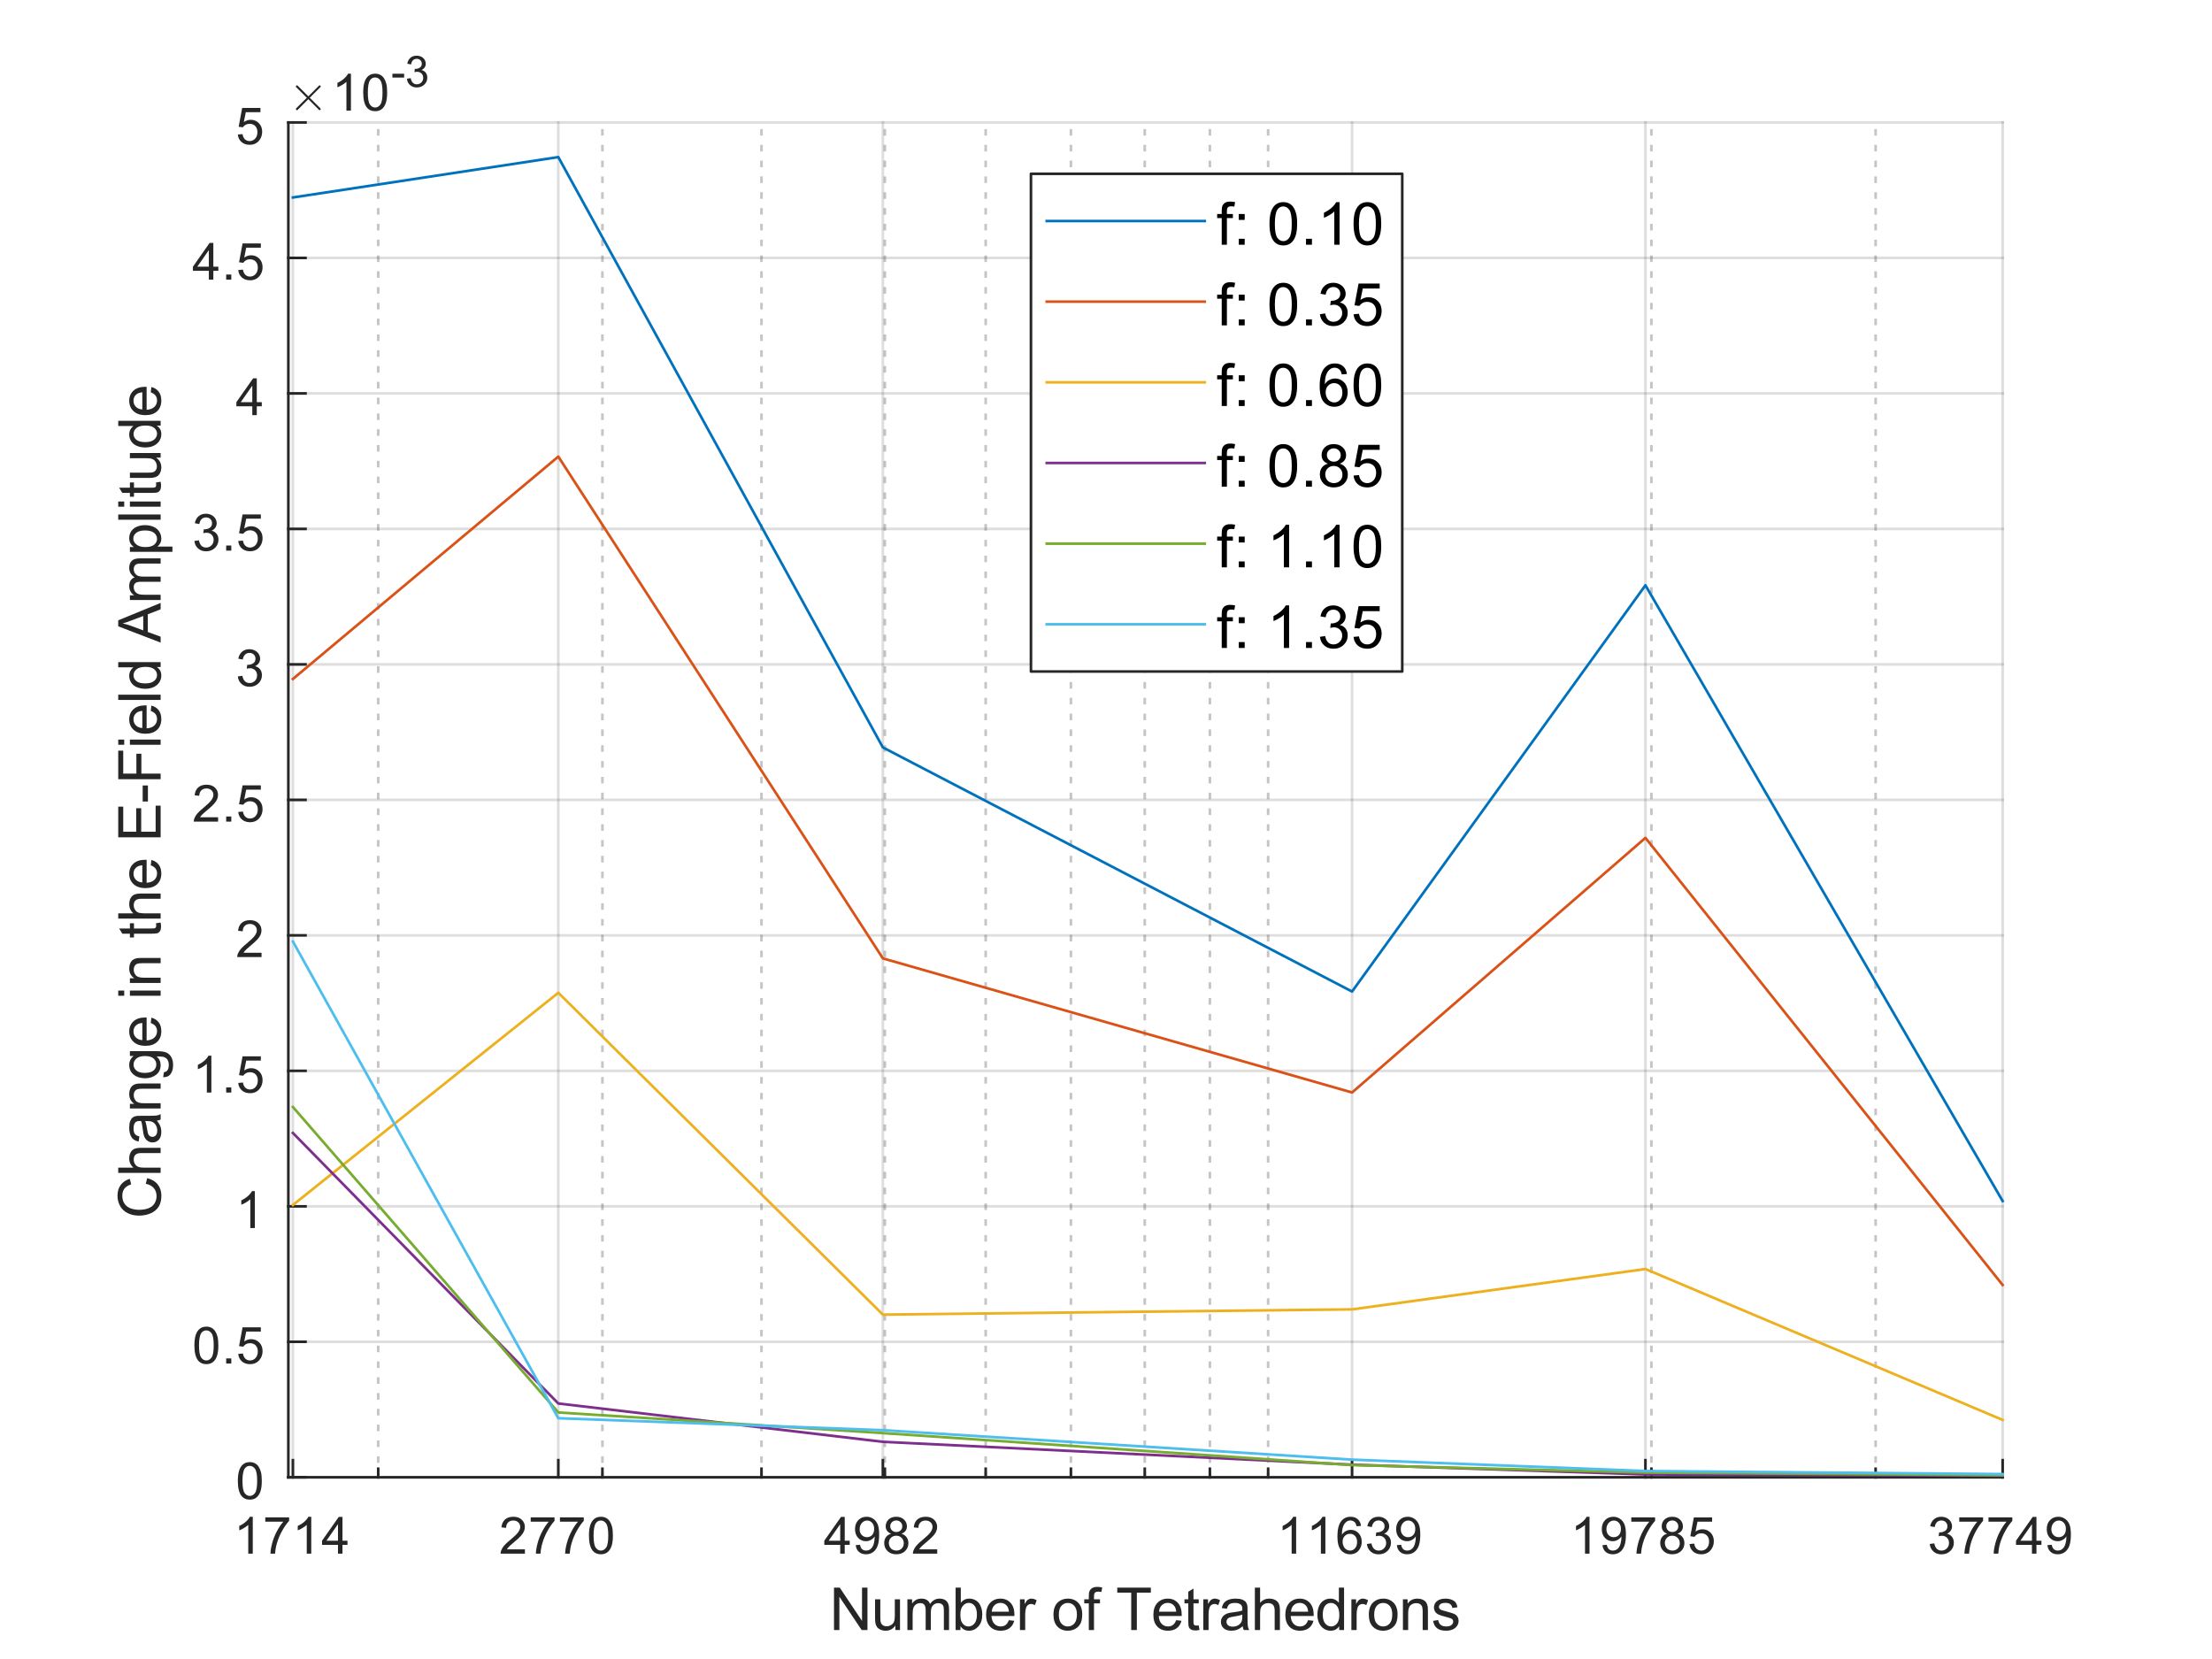 <?xml version="1.0"?>
<!DOCTYPE svg PUBLIC '-//W3C//DTD SVG 1.0//EN'
          'http://www.w3.org/TR/2001/REC-SVG-20010904/DTD/svg10.dtd'>
<svg xmlns:xlink="http://www.w3.org/1999/xlink" style="fill-opacity:1; color-rendering:auto; color-interpolation:auto; text-rendering:auto; stroke:black; stroke-linecap:square; stroke-miterlimit:10; shape-rendering:auto; stroke-opacity:1; fill:black; stroke-dasharray:none; font-weight:normal; stroke-width:1; font-family:'Dialog'; font-style:normal; stroke-linejoin:miter; font-size:12px; stroke-dashoffset:0; image-rendering:auto;" width="560" height="420" xmlns="http://www.w3.org/2000/svg"
><rect width="100%" height="100%" fill="#333333" stroke="none"/><!--Generated by the Batik Graphics2D SVG Generator--><defs id="genericDefs"
  /><g
  ><defs id="defs1"
    ><clipPath clipPathUnits="userSpaceOnUse" id="clipPath1"
      ><path d="M0 0 L560 0 L560 420 L0 420 L0 0 Z"
      /></clipPath
    ></defs
    ><g style="fill:white; stroke:white;"
    ><rect x="0" y="0" width="560" style="clip-path:url(#clipPath1); stroke:none;" height="420"
    /></g
    ><g style="fill:white; text-rendering:optimizeSpeed; color-rendering:optimizeSpeed; image-rendering:optimizeSpeed; shape-rendering:crispEdges; stroke:white; color-interpolation:sRGB;"
    ><rect x="0" width="560" height="420" y="0" style="stroke:none;"
      /><path style="stroke:none;" d="M73 374 L507 374 L507 31 L73 31 Z"
    /></g
    ><g style="fill-opacity:0.251; color-rendering:optimizeQuality; color-interpolation:linearRGB; text-rendering:geometricPrecision; stroke:rgb(26,26,26); stroke-linecap:butt; stroke-miterlimit:1; stroke-opacity:0.251; fill:rgb(26,26,26); stroke-dasharray:1,3; stroke-width:0.667; stroke-linejoin:bevel; image-rendering:optimizeQuality;"
    ><line y2="31" style="fill:none;" x1="95.75" x2="95.75" y1="374"
      /><line y2="31" style="fill:none;" x1="152.509" x2="152.509" y1="374"
      /><line y2="31" style="fill:none;" x1="192.78" x2="192.78" y1="374"
      /><line y2="31" style="fill:none;" x1="224.017" x2="224.017" y1="374"
      /><line y2="31" style="fill:none;" x1="249.54" x2="249.54" y1="374"
      /><line y2="31" style="fill:none;" x1="271.118" x2="271.118" y1="374"
      /><line y2="31" style="fill:none;" x1="289.811" x2="289.811" y1="374"
      /><line y2="31" style="fill:none;" x1="306.299" x2="306.299" y1="374"
      /><line y2="31" style="fill:none;" x1="321.048" x2="321.048" y1="374"
      /><line y2="31" style="fill:none;" x1="418.078" x2="418.078" y1="374"
      /><line y2="31" style="fill:none;" x1="474.837" x2="474.837" y1="374"
    /></g
    ><g style="stroke-linecap:butt; fill-opacity:0.149; fill:rgb(38,38,38); text-rendering:geometricPrecision; image-rendering:optimizeQuality; color-rendering:optimizeQuality; stroke-linejoin:round; stroke:rgb(38,38,38); color-interpolation:linearRGB; stroke-width:0.667; stroke-opacity:0.149;"
    ><line y2="31" style="fill:none;" x1="74.148" x2="74.148" y1="374"
      /><line y2="31" style="fill:none;" x1="141.343" x2="141.343" y1="374"
      /><line y2="31" style="fill:none;" x1="223.512" x2="223.512" y1="374"
      /><line y2="31" style="fill:none;" x1="342.294" x2="342.294" y1="374"
      /><line y2="31" style="fill:none;" x1="416.565" x2="416.565" y1="374"
      /><line y2="31" style="fill:none;" x1="507" x2="507" y1="374"
      /><line y2="374" style="fill:none;" x1="507" x2="73" y1="374"
      /><line y2="339.7" style="fill:none;" x1="507" x2="73" y1="339.7"
      /><line y2="305.4" style="fill:none;" x1="507" x2="73" y1="305.4"
      /><line y2="271.1" style="fill:none;" x1="507" x2="73" y1="271.1"
      /><line y2="236.8" style="fill:none;" x1="507" x2="73" y1="236.8"
      /><line y2="202.5" style="fill:none;" x1="507" x2="73" y1="202.5"
      /><line y2="168.2" style="fill:none;" x1="507" x2="73" y1="168.2"
      /><line y2="133.9" style="fill:none;" x1="507" x2="73" y1="133.9"
      /><line y2="99.6" style="fill:none;" x1="507" x2="73" y1="99.6"
      /><line y2="65.3" style="fill:none;" x1="507" x2="73" y1="65.3"
      /><line y2="31" style="fill:none;" x1="507" x2="73" y1="31"
      /><line x1="73" x2="507" y1="374" style="stroke-linecap:square; fill-opacity:1; fill:none; stroke-opacity:1;" y2="374"
      /><line x1="74.148" x2="74.148" y1="374" style="stroke-linecap:square; fill-opacity:1; fill:none; stroke-opacity:1;" y2="369.66"
      /><line x1="141.343" x2="141.343" y1="374" style="stroke-linecap:square; fill-opacity:1; fill:none; stroke-opacity:1;" y2="369.66"
      /><line x1="223.512" x2="223.512" y1="374" style="stroke-linecap:square; fill-opacity:1; fill:none; stroke-opacity:1;" y2="369.66"
      /><line x1="342.294" x2="342.294" y1="374" style="stroke-linecap:square; fill-opacity:1; fill:none; stroke-opacity:1;" y2="369.66"
      /><line x1="416.565" x2="416.565" y1="374" style="stroke-linecap:square; fill-opacity:1; fill:none; stroke-opacity:1;" y2="369.66"
      /><line x1="507" x2="507" y1="374" style="stroke-linecap:square; fill-opacity:1; fill:none; stroke-opacity:1;" y2="369.66"
      /><line x1="95.75" x2="95.75" y1="374" style="stroke-linecap:square; fill-opacity:1; fill:none; stroke-opacity:1;" y2="371.83"
      /><line x1="152.509" x2="152.509" y1="374" style="stroke-linecap:square; fill-opacity:1; fill:none; stroke-opacity:1;" y2="371.83"
      /><line x1="192.78" x2="192.78" y1="374" style="stroke-linecap:square; fill-opacity:1; fill:none; stroke-opacity:1;" y2="371.83"
      /><line x1="224.017" x2="224.017" y1="374" style="stroke-linecap:square; fill-opacity:1; fill:none; stroke-opacity:1;" y2="371.83"
      /><line x1="249.54" x2="249.54" y1="374" style="stroke-linecap:square; fill-opacity:1; fill:none; stroke-opacity:1;" y2="371.83"
      /><line x1="271.118" x2="271.118" y1="374" style="stroke-linecap:square; fill-opacity:1; fill:none; stroke-opacity:1;" y2="371.83"
      /><line x1="289.811" x2="289.811" y1="374" style="stroke-linecap:square; fill-opacity:1; fill:none; stroke-opacity:1;" y2="371.83"
      /><line x1="306.299" x2="306.299" y1="374" style="stroke-linecap:square; fill-opacity:1; fill:none; stroke-opacity:1;" y2="371.83"
      /><line x1="321.048" x2="321.048" y1="374" style="stroke-linecap:square; fill-opacity:1; fill:none; stroke-opacity:1;" y2="371.83"
      /><line x1="418.078" x2="418.078" y1="374" style="stroke-linecap:square; fill-opacity:1; fill:none; stroke-opacity:1;" y2="371.83"
      /><line x1="474.837" x2="474.837" y1="374" style="stroke-linecap:square; fill-opacity:1; fill:none; stroke-opacity:1;" y2="371.83"
    /></g
    ><g transform="translate(74.148,379.333)" style="font-size:13.333px; fill:rgb(38,38,38); text-rendering:geometricPrecision; image-rendering:optimizeQuality; color-rendering:optimizeQuality; font-family:'SansSerif'; stroke:rgb(38,38,38); color-interpolation:linearRGB;"
    ><path style="stroke:none;" d="M-10.156 14 L-11.297 14 L-11.297 6.719 Q-11.719 7.109 -12.383 7.508 Q-13.047 7.906 -13.578 8.094 L-13.578 6.984 Q-12.625 6.547 -11.906 5.906 Q-11.188 5.266 -10.891 4.656 L-10.156 4.656 L-10.156 14 ZM-6.987 5.906 L-6.987 4.812 L-0.956 4.812 L-0.956 5.703 Q-1.846 6.656 -2.721 8.219 Q-3.596 9.781 -4.065 11.438 Q-4.409 12.609 -4.503 14 L-5.674 14 Q-5.659 12.906 -5.245 11.352 Q-4.831 9.797 -4.065 8.352 Q-3.299 6.906 -2.424 5.906 L-6.987 5.906 ZM4.651 14 L3.511 14 L3.511 6.719 Q3.089 7.109 2.425 7.508 Q1.761 7.906 1.229 8.094 L1.229 6.984 Q2.183 6.547 2.901 5.906 Q3.62 5.266 3.917 4.656 L4.651 4.656 L4.651 14 ZM11.415 14 L11.415 11.766 L7.383 11.766 L7.383 10.719 L11.618 4.688 L12.555 4.688 L12.555 10.719 L13.821 10.719 L13.821 11.766 L12.555 11.766 L12.555 14 L11.415 14 ZM11.415 10.719 L11.415 6.531 L8.493 10.719 L11.415 10.719 Z"
    /></g
    ><g transform="translate(141.343,379.333)" style="font-size:13.333px; fill:rgb(38,38,38); text-rendering:geometricPrecision; image-rendering:optimizeQuality; color-rendering:optimizeQuality; font-family:'SansSerif'; stroke:rgb(38,38,38); color-interpolation:linearRGB;"
    ><path style="stroke:none;" d="M-8.453 12.906 L-8.453 14 L-14.609 14 Q-14.625 13.594 -14.469 13.203 Q-14.234 12.578 -13.719 11.969 Q-13.203 11.359 -12.219 10.562 Q-10.703 9.312 -10.172 8.586 Q-9.641 7.859 -9.641 7.219 Q-9.641 6.531 -10.125 6.07 Q-10.609 5.609 -11.391 5.609 Q-12.219 5.609 -12.711 6.102 Q-13.203 6.594 -13.219 7.469 L-14.391 7.344 Q-14.266 6.031 -13.484 5.344 Q-12.703 4.656 -11.375 4.656 Q-10.031 4.656 -9.25 5.398 Q-8.469 6.141 -8.469 7.234 Q-8.469 7.797 -8.695 8.336 Q-8.922 8.875 -9.453 9.477 Q-9.984 10.078 -11.219 11.109 Q-12.25 11.969 -12.539 12.281 Q-12.828 12.594 -13.016 12.906 L-8.453 12.906 ZM-6.987 5.906 L-6.987 4.812 L-0.956 4.812 L-0.956 5.703 Q-1.846 6.656 -2.721 8.219 Q-3.596 9.781 -4.065 11.438 Q-4.409 12.609 -4.503 14 L-5.674 14 Q-5.659 12.906 -5.245 11.352 Q-4.831 9.797 -4.065 8.352 Q-3.299 6.906 -2.424 5.906 L-6.987 5.906 ZM0.417 5.906 L0.417 4.812 L6.448 4.812 L6.448 5.703 Q5.558 6.656 4.683 8.219 Q3.808 9.781 3.339 11.438 Q2.995 12.609 2.901 14 L1.729 14 Q1.745 12.906 2.159 11.352 Q2.573 9.797 3.339 8.352 Q4.104 6.906 4.979 5.906 L0.417 5.906 ZM7.758 9.406 Q7.758 7.766 8.094 6.758 Q8.43 5.75 9.102 5.203 Q9.774 4.656 10.79 4.656 Q11.54 4.656 12.102 4.961 Q12.665 5.266 13.032 5.828 Q13.399 6.391 13.61 7.211 Q13.821 8.031 13.821 9.406 Q13.821 11.047 13.485 12.055 Q13.149 13.062 12.477 13.609 Q11.805 14.156 10.79 14.156 Q9.446 14.156 8.665 13.188 Q7.758 12.031 7.758 9.406 ZM8.93 9.406 Q8.93 11.703 9.461 12.461 Q9.993 13.219 10.79 13.219 Q11.571 13.219 12.11 12.461 Q12.649 11.703 12.649 9.406 Q12.649 7.109 12.11 6.359 Q11.571 5.609 10.774 5.609 Q9.993 5.609 9.508 6.266 Q8.93 7.125 8.93 9.406 Z"
    /></g
    ><g transform="translate(223.512,379.333)" style="font-size:13.333px; fill:rgb(38,38,38); text-rendering:geometricPrecision; image-rendering:optimizeQuality; color-rendering:optimizeQuality; font-family:'SansSerif'; stroke:rgb(38,38,38); color-interpolation:linearRGB;"
    ><path style="stroke:none;" d="M-10.797 14 L-10.797 11.766 L-14.828 11.766 L-14.828 10.719 L-10.594 4.688 L-9.656 4.688 L-9.656 10.719 L-8.391 10.719 L-8.391 11.766 L-9.656 11.766 L-9.656 14 L-10.797 14 ZM-10.797 10.719 L-10.797 6.531 L-13.719 10.719 L-10.797 10.719 ZM-6.878 11.844 L-5.784 11.75 Q-5.643 12.516 -5.253 12.867 Q-4.862 13.219 -4.237 13.219 Q-3.721 13.219 -3.323 12.977 Q-2.924 12.734 -2.667 12.336 Q-2.409 11.938 -2.245 11.25 Q-2.081 10.562 -2.081 9.844 Q-2.081 9.766 -2.081 9.625 Q-2.424 10.172 -3.018 10.508 Q-3.612 10.844 -4.299 10.844 Q-5.456 10.844 -6.253 10.008 Q-7.049 9.172 -7.049 7.797 Q-7.049 6.375 -6.221 5.516 Q-5.393 4.656 -4.128 4.656 Q-3.221 4.656 -2.471 5.148 Q-1.721 5.641 -1.331 6.539 Q-0.94 7.438 -0.94 9.156 Q-0.94 10.938 -1.323 11.992 Q-1.706 13.047 -2.471 13.602 Q-3.237 14.156 -4.268 14.156 Q-5.362 14.156 -6.057 13.555 Q-6.753 12.953 -6.878 11.844 ZM-2.206 7.734 Q-2.206 6.75 -2.729 6.18 Q-3.252 5.609 -3.987 5.609 Q-4.753 5.609 -5.315 6.227 Q-5.878 6.844 -5.878 7.844 Q-5.878 8.719 -5.346 9.273 Q-4.815 9.828 -4.018 9.828 Q-3.221 9.828 -2.713 9.273 Q-2.206 8.719 -2.206 7.734 ZM2.104 8.953 Q1.401 8.688 1.058 8.211 Q0.714 7.734 0.714 7.062 Q0.714 6.047 1.44 5.352 Q2.167 4.656 3.386 4.656 Q4.604 4.656 5.347 5.367 Q6.089 6.078 6.089 7.094 Q6.089 7.734 5.745 8.211 Q5.401 8.688 4.714 8.953 Q5.573 9.234 6.019 9.859 Q6.464 10.484 6.464 11.344 Q6.464 12.531 5.62 13.344 Q4.776 14.156 3.401 14.156 Q2.026 14.156 1.183 13.344 Q0.339 12.531 0.339 11.312 Q0.339 10.406 0.8 9.789 Q1.261 9.172 2.104 8.953 ZM1.87 7.016 Q1.87 7.672 2.3 8.094 Q2.729 8.516 3.401 8.516 Q4.073 8.516 4.495 8.102 Q4.917 7.688 4.917 7.078 Q4.917 6.453 4.479 6.023 Q4.042 5.594 3.401 5.594 Q2.745 5.594 2.308 6.016 Q1.87 6.438 1.87 7.016 ZM1.511 11.312 Q1.511 11.797 1.745 12.258 Q1.979 12.719 2.433 12.969 Q2.886 13.219 3.417 13.219 Q4.229 13.219 4.761 12.695 Q5.292 12.172 5.292 11.359 Q5.292 10.531 4.745 9.992 Q4.198 9.453 3.37 9.453 Q2.573 9.453 2.042 9.984 Q1.511 10.516 1.511 11.312 ZM13.758 12.906 L13.758 14 L7.602 14 Q7.586 13.594 7.743 13.203 Q7.977 12.578 8.493 11.969 Q9.008 11.359 9.993 10.562 Q11.508 9.312 12.04 8.586 Q12.571 7.859 12.571 7.219 Q12.571 6.531 12.086 6.07 Q11.602 5.609 10.821 5.609 Q9.993 5.609 9.5 6.102 Q9.008 6.594 8.993 7.469 L7.821 7.344 Q7.946 6.031 8.727 5.344 Q9.508 4.656 10.836 4.656 Q12.18 4.656 12.961 5.398 Q13.743 6.141 13.743 7.234 Q13.743 7.797 13.516 8.336 Q13.29 8.875 12.758 9.477 Q12.227 10.078 10.993 11.109 Q9.961 11.969 9.672 12.281 Q9.383 12.594 9.196 12.906 L13.758 12.906 Z"
    /></g
    ><g transform="translate(342.294,379.333)" style="font-size:13.333px; fill:rgb(38,38,38); text-rendering:geometricPrecision; image-rendering:optimizeQuality; color-rendering:optimizeQuality; font-family:'SansSerif'; stroke:rgb(38,38,38); color-interpolation:linearRGB;"
    ><path style="stroke:none;" d="M-14.156 14 L-15.297 14 L-15.297 6.719 Q-15.719 7.109 -16.383 7.508 Q-17.047 7.906 -17.578 8.094 L-17.578 6.984 Q-16.625 6.547 -15.906 5.906 Q-15.188 5.266 -14.891 4.656 L-14.156 4.656 L-14.156 14 ZM-6.753 14 L-7.893 14 L-7.893 6.719 Q-8.315 7.109 -8.979 7.508 Q-9.643 7.906 -10.174 8.094 L-10.174 6.984 Q-9.221 6.547 -8.502 5.906 Q-7.784 5.266 -7.487 4.656 L-6.753 4.656 L-6.753 14 ZM2.276 6.969 L1.136 7.062 Q0.995 6.391 0.714 6.078 Q0.245 5.594 -0.427 5.594 Q-0.974 5.594 -1.396 5.906 Q-1.927 6.297 -2.239 7.047 Q-2.552 7.797 -2.567 9.203 Q-2.161 8.578 -1.56 8.273 Q-0.958 7.969 -0.302 7.969 Q0.839 7.969 1.643 8.805 Q2.448 9.641 2.448 10.984 Q2.448 11.859 2.065 12.609 Q1.683 13.359 1.026 13.758 Q0.37 14.156 -0.474 14.156 Q-1.896 14.156 -2.802 13.109 Q-3.708 12.062 -3.708 9.641 Q-3.708 6.953 -2.708 5.719 Q-1.833 4.656 -0.364 4.656 Q0.729 4.656 1.433 5.273 Q2.136 5.891 2.276 6.969 ZM-2.396 10.984 Q-2.396 11.578 -2.146 12.117 Q-1.896 12.656 -1.442 12.938 Q-0.989 13.219 -0.489 13.219 Q0.229 13.219 0.753 12.633 Q1.276 12.047 1.276 11.047 Q1.276 10.078 0.761 9.523 Q0.245 8.969 -0.536 8.969 Q-1.317 8.969 -1.857 9.523 Q-2.396 10.078 -2.396 10.984 ZM3.758 11.547 L4.899 11.391 Q5.102 12.359 5.571 12.789 Q6.04 13.219 6.727 13.219 Q7.524 13.219 8.079 12.664 Q8.633 12.109 8.633 11.281 Q8.633 10.484 8.125 9.977 Q7.618 9.469 6.821 9.469 Q6.493 9.469 6.008 9.594 L6.133 8.594 Q6.258 8.609 6.321 8.609 Q7.055 8.609 7.641 8.227 Q8.227 7.844 8.227 7.047 Q8.227 6.422 7.797 6.008 Q7.368 5.594 6.696 5.594 Q6.024 5.594 5.586 6.016 Q5.149 6.438 5.008 7.266 L3.868 7.062 Q4.086 5.922 4.829 5.289 Q5.571 4.656 6.665 4.656 Q7.43 4.656 8.071 4.984 Q8.711 5.312 9.055 5.875 Q9.399 6.438 9.399 7.078 Q9.399 7.672 9.071 8.172 Q8.743 8.672 8.118 8.953 Q8.93 9.156 9.391 9.75 Q9.852 10.344 9.852 11.25 Q9.852 12.469 8.961 13.32 Q8.071 14.172 6.711 14.172 Q5.493 14.172 4.68 13.438 Q3.868 12.703 3.758 11.547 ZM11.334 11.844 L12.428 11.75 Q12.568 12.516 12.959 12.867 Q13.35 13.219 13.975 13.219 Q14.49 13.219 14.889 12.977 Q15.287 12.734 15.545 12.336 Q15.803 11.938 15.967 11.25 Q16.131 10.562 16.131 9.844 Q16.131 9.766 16.131 9.625 Q15.787 10.172 15.193 10.508 Q14.6 10.844 13.912 10.844 Q12.756 10.844 11.959 10.008 Q11.162 9.172 11.162 7.797 Q11.162 6.375 11.99 5.516 Q12.818 4.656 14.084 4.656 Q14.99 4.656 15.74 5.148 Q16.49 5.641 16.881 6.539 Q17.271 7.438 17.271 9.156 Q17.271 10.938 16.889 11.992 Q16.506 13.047 15.74 13.602 Q14.975 14.156 13.943 14.156 Q12.85 14.156 12.154 13.555 Q11.459 12.953 11.334 11.844 ZM16.006 7.734 Q16.006 6.75 15.482 6.18 Q14.959 5.609 14.225 5.609 Q13.459 5.609 12.896 6.227 Q12.334 6.844 12.334 7.844 Q12.334 8.719 12.865 9.273 Q13.396 9.828 14.193 9.828 Q14.99 9.828 15.498 9.273 Q16.006 8.719 16.006 7.734 Z"
    /></g
    ><g transform="translate(416.565,379.333)" style="font-size:13.333px; fill:rgb(38,38,38); text-rendering:geometricPrecision; image-rendering:optimizeQuality; color-rendering:optimizeQuality; font-family:'SansSerif'; stroke:rgb(38,38,38); color-interpolation:linearRGB;"
    ><path style="stroke:none;" d="M-14.156 14 L-15.297 14 L-15.297 6.719 Q-15.719 7.109 -16.383 7.508 Q-17.047 7.906 -17.578 8.094 L-17.578 6.984 Q-16.625 6.547 -15.906 5.906 Q-15.188 5.266 -14.891 4.656 L-14.156 4.656 L-14.156 14 ZM-10.877 11.844 L-9.784 11.75 Q-9.643 12.516 -9.252 12.867 Q-8.862 13.219 -8.237 13.219 Q-7.721 13.219 -7.323 12.977 Q-6.924 12.734 -6.667 12.336 Q-6.409 11.938 -6.245 11.25 Q-6.081 10.562 -6.081 9.844 Q-6.081 9.766 -6.081 9.625 Q-6.424 10.172 -7.018 10.508 Q-7.612 10.844 -8.299 10.844 Q-9.456 10.844 -10.252 10.008 Q-11.049 9.172 -11.049 7.797 Q-11.049 6.375 -10.221 5.516 Q-9.393 4.656 -8.127 4.656 Q-7.221 4.656 -6.471 5.148 Q-5.721 5.641 -5.331 6.539 Q-4.94 7.438 -4.94 9.156 Q-4.94 10.938 -5.323 11.992 Q-5.706 13.047 -6.471 13.602 Q-7.237 14.156 -8.268 14.156 Q-9.362 14.156 -10.057 13.555 Q-10.752 12.953 -10.877 11.844 ZM-6.206 7.734 Q-6.206 6.75 -6.729 6.18 Q-7.253 5.609 -7.987 5.609 Q-8.752 5.609 -9.315 6.227 Q-9.877 6.844 -9.877 7.844 Q-9.877 8.719 -9.346 9.273 Q-8.815 9.828 -8.018 9.828 Q-7.221 9.828 -6.713 9.273 Q-6.206 8.719 -6.206 7.734 ZM-3.583 5.906 L-3.583 4.812 L2.448 4.812 L2.448 5.703 Q1.558 6.656 0.683 8.219 Q-0.192 9.781 -0.661 11.438 Q-1.005 12.609 -1.099 14 L-2.271 14 Q-2.255 12.906 -1.841 11.352 Q-1.427 9.797 -0.661 8.352 Q0.104 6.906 0.979 5.906 L-3.583 5.906 ZM5.508 8.953 Q4.805 8.688 4.461 8.211 Q4.118 7.734 4.118 7.062 Q4.118 6.047 4.844 5.352 Q5.571 4.656 6.79 4.656 Q8.008 4.656 8.75 5.367 Q9.493 6.078 9.493 7.094 Q9.493 7.734 9.149 8.211 Q8.805 8.688 8.118 8.953 Q8.977 9.234 9.422 9.859 Q9.868 10.484 9.868 11.344 Q9.868 12.531 9.024 13.344 Q8.18 14.156 6.805 14.156 Q5.43 14.156 4.586 13.344 Q3.743 12.531 3.743 11.312 Q3.743 10.406 4.204 9.789 Q4.665 9.172 5.508 8.953 ZM5.274 7.016 Q5.274 7.672 5.704 8.094 Q6.133 8.516 6.805 8.516 Q7.477 8.516 7.899 8.102 Q8.321 7.688 8.321 7.078 Q8.321 6.453 7.883 6.023 Q7.446 5.594 6.805 5.594 Q6.149 5.594 5.711 6.016 Q5.274 6.438 5.274 7.016 ZM4.915 11.312 Q4.915 11.797 5.149 12.258 Q5.383 12.719 5.836 12.969 Q6.29 13.219 6.821 13.219 Q7.633 13.219 8.165 12.695 Q8.696 12.172 8.696 11.359 Q8.696 10.531 8.149 9.992 Q7.602 9.453 6.774 9.453 Q5.977 9.453 5.446 9.984 Q4.915 10.516 4.915 11.312 ZM11.162 11.562 L12.35 11.453 Q12.49 12.344 12.975 12.781 Q13.459 13.219 14.146 13.219 Q14.975 13.219 15.545 12.594 Q16.115 11.969 16.115 10.953 Q16.115 9.969 15.568 9.406 Q15.021 8.844 14.131 8.844 Q13.568 8.844 13.123 9.094 Q12.678 9.344 12.428 9.734 L11.365 9.594 L12.256 4.828 L16.881 4.828 L16.881 5.906 L13.178 5.906 L12.678 8.406 Q13.506 7.828 14.428 7.828 Q15.646 7.828 16.482 8.672 Q17.318 9.516 17.318 10.844 Q17.318 12.109 16.584 13.031 Q15.693 14.156 14.146 14.156 Q12.881 14.156 12.076 13.445 Q11.271 12.734 11.162 11.562 Z"
    /></g
    ><g transform="translate(507,379.333)" style="font-size:13.333px; fill:rgb(38,38,38); text-rendering:geometricPrecision; image-rendering:optimizeQuality; color-rendering:optimizeQuality; font-family:'SansSerif'; stroke:rgb(38,38,38); color-interpolation:linearRGB;"
    ><path style="stroke:none;" d="M-18.453 11.547 L-17.312 11.391 Q-17.109 12.359 -16.641 12.789 Q-16.172 13.219 -15.484 13.219 Q-14.688 13.219 -14.133 12.664 Q-13.578 12.109 -13.578 11.281 Q-13.578 10.484 -14.086 9.977 Q-14.594 9.469 -15.391 9.469 Q-15.719 9.469 -16.203 9.594 L-16.078 8.594 Q-15.953 8.609 -15.891 8.609 Q-15.156 8.609 -14.57 8.227 Q-13.984 7.844 -13.984 7.047 Q-13.984 6.422 -14.414 6.008 Q-14.844 5.594 -15.516 5.594 Q-16.188 5.594 -16.625 6.016 Q-17.062 6.438 -17.203 7.266 L-18.344 7.062 Q-18.125 5.922 -17.383 5.289 Q-16.641 4.656 -15.547 4.656 Q-14.781 4.656 -14.141 4.984 Q-13.5 5.312 -13.156 5.875 Q-12.812 6.438 -12.812 7.078 Q-12.812 7.672 -13.141 8.172 Q-13.469 8.672 -14.094 8.953 Q-13.281 9.156 -12.82 9.75 Q-12.359 10.344 -12.359 11.25 Q-12.359 12.469 -13.25 13.32 Q-14.141 14.172 -15.5 14.172 Q-16.719 14.172 -17.531 13.438 Q-18.344 12.703 -18.453 11.547 ZM-10.987 5.906 L-10.987 4.812 L-4.956 4.812 L-4.956 5.703 Q-5.846 6.656 -6.721 8.219 Q-7.596 9.781 -8.065 11.438 Q-8.409 12.609 -8.502 14 L-9.674 14 Q-9.659 12.906 -9.245 11.352 Q-8.831 9.797 -8.065 8.352 Q-7.299 6.906 -6.424 5.906 L-10.987 5.906 ZM-3.583 5.906 L-3.583 4.812 L2.448 4.812 L2.448 5.703 Q1.558 6.656 0.683 8.219 Q-0.192 9.781 -0.661 11.438 Q-1.005 12.609 -1.099 14 L-2.271 14 Q-2.255 12.906 -1.841 11.352 Q-1.427 9.797 -0.661 8.352 Q0.104 6.906 0.979 5.906 L-3.583 5.906 ZM7.415 14 L7.415 11.766 L3.383 11.766 L3.383 10.719 L7.618 4.688 L8.555 4.688 L8.555 10.719 L9.821 10.719 L9.821 11.766 L8.555 11.766 L8.555 14 L7.415 14 ZM7.415 10.719 L7.415 6.531 L4.493 10.719 L7.415 10.719 ZM11.334 11.844 L12.428 11.75 Q12.568 12.516 12.959 12.867 Q13.35 13.219 13.975 13.219 Q14.49 13.219 14.889 12.977 Q15.287 12.734 15.545 12.336 Q15.803 11.938 15.967 11.25 Q16.131 10.562 16.131 9.844 Q16.131 9.766 16.131 9.625 Q15.787 10.172 15.193 10.508 Q14.6 10.844 13.912 10.844 Q12.756 10.844 11.959 10.008 Q11.162 9.172 11.162 7.797 Q11.162 6.375 11.99 5.516 Q12.818 4.656 14.084 4.656 Q14.99 4.656 15.74 5.148 Q16.49 5.641 16.881 6.539 Q17.271 7.438 17.271 9.156 Q17.271 10.938 16.889 11.992 Q16.506 13.047 15.74 13.602 Q14.975 14.156 13.943 14.156 Q12.85 14.156 12.154 13.555 Q11.459 12.953 11.334 11.844 ZM16.006 7.734 Q16.006 6.75 15.482 6.18 Q14.959 5.609 14.225 5.609 Q13.459 5.609 12.896 6.227 Q12.334 6.844 12.334 7.844 Q12.334 8.719 12.865 9.273 Q13.396 9.828 14.193 9.828 Q14.99 9.828 15.498 9.273 Q16.006 8.719 16.006 7.734 Z"
    /></g
    ><g transform="translate(290,397.667)" style="font-size:14.667px; fill:rgb(38,38,38); text-rendering:geometricPrecision; image-rendering:optimizeQuality; color-rendering:optimizeQuality; font-family:'SansSerif'; stroke:rgb(38,38,38); color-interpolation:linearRGB;"
    ><path style="stroke:none;" d="M-78.859 15 L-78.859 4.266 L-77.406 4.266 L-71.766 12.688 L-71.766 4.266 L-70.391 4.266 L-70.391 15 L-71.859 15 L-77.5 6.562 L-77.5 15 L-78.859 15 ZM-63.322 15 L-63.322 13.859 Q-64.244 15.172 -65.791 15.172 Q-66.478 15.172 -67.08 14.906 Q-67.681 14.641 -67.97 14.242 Q-68.26 13.844 -68.369 13.266 Q-68.463 12.891 -68.463 12.047 L-68.463 7.219 L-67.135 7.219 L-67.135 11.531 Q-67.135 12.562 -67.056 12.922 Q-66.931 13.453 -66.533 13.75 Q-66.135 14.047 -65.541 14.047 Q-64.947 14.047 -64.424 13.742 Q-63.9 13.438 -63.681 12.914 Q-63.463 12.391 -63.463 11.391 L-63.463 7.219 L-62.15 7.219 L-62.15 15 L-63.322 15 ZM-60.28 15 L-60.28 7.219 L-59.093 7.219 L-59.093 8.312 Q-58.733 7.734 -58.124 7.391 Q-57.515 7.047 -56.733 7.047 Q-55.874 7.047 -55.319 7.406 Q-54.765 7.766 -54.546 8.406 Q-53.624 7.047 -52.14 7.047 Q-50.983 7.047 -50.358 7.688 Q-49.733 8.328 -49.733 9.656 L-49.733 15 L-51.046 15 L-51.046 10.094 Q-51.046 9.312 -51.171 8.961 Q-51.296 8.609 -51.64 8.398 Q-51.983 8.188 -52.437 8.188 Q-53.249 8.188 -53.796 8.734 Q-54.343 9.281 -54.343 10.484 L-54.343 15 L-55.655 15 L-55.655 9.953 Q-55.655 9.062 -55.976 8.625 Q-56.296 8.188 -57.03 8.188 Q-57.593 8.188 -58.062 8.484 Q-58.53 8.781 -58.741 9.344 Q-58.952 9.906 -58.952 10.969 L-58.952 15 L-60.28 15 ZM-46.853 15 L-48.072 15 L-48.072 4.266 L-46.759 4.266 L-46.759 8.094 Q-45.915 7.047 -44.618 7.047 Q-43.9 7.047 -43.259 7.336 Q-42.618 7.625 -42.204 8.148 Q-41.79 8.672 -41.556 9.414 Q-41.322 10.156 -41.322 11 Q-41.322 13 -42.314 14.086 Q-43.306 15.172 -44.697 15.172 Q-46.072 15.172 -46.853 14.031 L-46.853 15 ZM-46.868 11.047 Q-46.868 12.453 -46.478 13.078 Q-45.868 14.094 -44.806 14.094 Q-43.931 14.094 -43.306 13.344 Q-42.681 12.594 -42.681 11.109 Q-42.681 9.578 -43.282 8.852 Q-43.884 8.125 -44.743 8.125 Q-45.603 8.125 -46.236 8.875 Q-46.868 9.625 -46.868 11.047 ZM-34.592 12.5 L-33.233 12.656 Q-33.545 13.859 -34.42 14.516 Q-35.295 15.172 -36.655 15.172 Q-38.358 15.172 -39.358 14.125 Q-40.358 13.078 -40.358 11.172 Q-40.358 9.219 -39.342 8.133 Q-38.327 7.047 -36.717 7.047 Q-35.155 7.047 -34.17 8.109 Q-33.186 9.172 -33.186 11.094 Q-33.186 11.219 -33.186 11.453 L-38.998 11.453 Q-38.92 12.734 -38.272 13.414 Q-37.623 14.094 -36.639 14.094 Q-35.92 14.094 -35.405 13.711 Q-34.889 13.328 -34.592 12.5 ZM-38.92 10.359 L-34.577 10.359 Q-34.67 9.375 -35.077 8.891 Q-35.702 8.125 -36.702 8.125 Q-37.623 8.125 -38.241 8.734 Q-38.858 9.344 -38.92 10.359 ZM-31.785 15 L-31.785 7.219 L-30.597 7.219 L-30.597 8.406 Q-30.144 7.578 -29.754 7.312 Q-29.363 7.047 -28.91 7.047 Q-28.238 7.047 -27.55 7.469 L-28.004 8.688 Q-28.488 8.406 -28.972 8.406 Q-29.41 8.406 -29.754 8.664 Q-30.097 8.922 -30.238 9.391 Q-30.457 10.094 -30.457 10.922 L-30.457 15 L-31.785 15 ZM-23.301 11.109 Q-23.301 8.953 -22.098 7.906 Q-21.098 7.047 -19.66 7.047 Q-18.051 7.047 -17.035 8.094 Q-16.02 9.141 -16.02 11 Q-16.02 12.5 -16.465 13.359 Q-16.91 14.219 -17.778 14.695 Q-18.645 15.172 -19.66 15.172 Q-21.285 15.172 -22.293 14.125 Q-23.301 13.078 -23.301 11.109 ZM-21.942 11.109 Q-21.942 12.609 -21.293 13.352 Q-20.645 14.094 -19.66 14.094 Q-18.676 14.094 -18.02 13.344 Q-17.363 12.594 -17.363 11.062 Q-17.363 9.625 -18.02 8.883 Q-18.676 8.141 -19.66 8.141 Q-20.645 8.141 -21.293 8.875 Q-21.942 9.609 -21.942 11.109 ZM-14.353 15 L-14.353 8.25 L-15.509 8.25 L-15.509 7.219 L-14.353 7.219 L-14.353 6.391 Q-14.353 5.609 -14.212 5.234 Q-14.009 4.719 -13.533 4.398 Q-13.056 4.078 -12.197 4.078 Q-11.634 4.078 -10.962 4.219 L-11.165 5.359 Q-11.572 5.281 -11.931 5.281 Q-12.54 5.281 -12.79 5.539 Q-13.04 5.797 -13.04 6.5 L-13.04 7.219 L-11.525 7.219 L-11.525 8.25 L-13.04 8.25 L-13.04 15 L-14.353 15 ZM-3.615 15 L-3.615 5.531 L-7.147 5.531 L-7.147 4.266 L1.353 4.266 L1.353 5.531 L-2.193 5.531 L-2.193 15 L-3.615 15 ZM7.759 12.5 L9.118 12.656 Q8.806 13.859 7.931 14.516 Q7.056 15.172 5.697 15.172 Q3.994 15.172 2.994 14.125 Q1.994 13.078 1.994 11.172 Q1.994 9.219 3.009 8.133 Q4.025 7.047 5.634 7.047 Q7.197 7.047 8.181 8.109 Q9.165 9.172 9.165 11.094 Q9.165 11.219 9.165 11.453 L3.353 11.453 Q3.431 12.734 4.08 13.414 Q4.728 14.094 5.712 14.094 Q6.431 14.094 6.947 13.711 Q7.462 13.328 7.759 12.5 ZM3.431 10.359 L7.775 10.359 Q7.681 9.375 7.275 8.891 Q6.65 8.125 5.65 8.125 Q4.728 8.125 4.111 8.734 Q3.494 9.344 3.431 10.359 ZM13.473 13.828 L13.66 14.984 Q13.098 15.109 12.66 15.109 Q11.941 15.109 11.543 14.875 Q11.145 14.641 10.988 14.273 Q10.832 13.906 10.832 12.719 L10.832 8.25 L9.863 8.25 L9.863 7.219 L10.832 7.219 L10.832 5.297 L12.145 4.5 L12.145 7.219 L13.473 7.219 L13.473 8.25 L12.145 8.25 L12.145 12.797 Q12.145 13.359 12.215 13.523 Q12.285 13.688 12.441 13.781 Q12.598 13.875 12.879 13.875 Q13.113 13.875 13.473 13.828 ZM14.639 15 L14.639 7.219 L15.826 7.219 L15.826 8.406 Q16.279 7.578 16.67 7.312 Q17.06 7.047 17.514 7.047 Q18.185 7.047 18.873 7.469 L18.42 8.688 Q17.935 8.406 17.451 8.406 Q17.014 8.406 16.67 8.664 Q16.326 8.922 16.185 9.391 Q15.967 10.094 15.967 10.922 L15.967 15 L14.639 15 ZM24.613 14.047 Q23.878 14.656 23.207 14.914 Q22.535 15.172 21.753 15.172 Q20.472 15.172 19.785 14.547 Q19.097 13.922 19.097 12.953 Q19.097 12.375 19.355 11.906 Q19.613 11.438 20.035 11.148 Q20.457 10.859 20.988 10.719 Q21.363 10.609 22.16 10.516 Q23.753 10.328 24.503 10.062 Q24.519 9.797 24.519 9.719 Q24.519 8.906 24.144 8.578 Q23.628 8.141 22.644 8.141 Q21.707 8.141 21.261 8.461 Q20.816 8.781 20.613 9.609 L19.316 9.438 Q19.488 8.609 19.894 8.102 Q20.3 7.594 21.066 7.32 Q21.832 7.047 22.832 7.047 Q23.832 7.047 24.449 7.281 Q25.066 7.516 25.363 7.867 Q25.66 8.219 25.769 8.766 Q25.832 9.109 25.832 9.984 L25.832 11.734 Q25.832 13.578 25.918 14.062 Q26.003 14.547 26.253 15 L24.878 15 Q24.675 14.594 24.613 14.047 ZM24.503 11.094 Q23.785 11.391 22.347 11.594 Q21.535 11.719 21.199 11.859 Q20.863 12 20.683 12.281 Q20.503 12.562 20.503 12.906 Q20.503 13.438 20.902 13.789 Q21.3 14.141 22.066 14.141 Q22.832 14.141 23.425 13.805 Q24.019 13.469 24.3 12.891 Q24.503 12.453 24.503 11.578 L24.503 11.094 ZM27.686 15 L27.686 4.266 L29.014 4.266 L29.014 8.109 Q29.936 7.047 31.342 7.047 Q32.202 7.047 32.842 7.391 Q33.483 7.734 33.756 8.328 Q34.03 8.922 34.03 10.078 L34.03 15 L32.702 15 L32.702 10.078 Q32.702 9.078 32.28 8.633 Q31.858 8.188 31.061 8.188 Q30.483 8.188 29.967 8.484 Q29.451 8.781 29.233 9.305 Q29.014 9.828 29.014 10.75 L29.014 15 L27.686 15 ZM41.165 12.5 L42.525 12.656 Q42.212 13.859 41.337 14.516 Q40.462 15.172 39.103 15.172 Q37.4 15.172 36.4 14.125 Q35.4 13.078 35.4 11.172 Q35.4 9.219 36.415 8.133 Q37.431 7.047 39.04 7.047 Q40.603 7.047 41.587 8.109 Q42.571 9.172 42.571 11.094 Q42.571 11.219 42.571 11.453 L36.759 11.453 Q36.837 12.734 37.485 13.414 Q38.134 14.094 39.118 14.094 Q39.837 14.094 40.353 13.711 Q40.868 13.328 41.165 12.5 ZM36.837 10.359 L41.181 10.359 Q41.087 9.375 40.681 8.891 Q40.056 8.125 39.056 8.125 Q38.134 8.125 37.517 8.734 Q36.9 9.344 36.837 10.359 ZM49.035 15 L49.035 14.016 Q48.301 15.172 46.863 15.172 Q45.941 15.172 45.16 14.664 Q44.379 14.156 43.949 13.234 Q43.519 12.312 43.519 11.125 Q43.519 9.953 43.91 9.008 Q44.301 8.062 45.074 7.555 Q45.847 7.047 46.801 7.047 Q47.504 7.047 48.058 7.344 Q48.613 7.641 48.957 8.109 L48.957 4.266 L50.269 4.266 L50.269 15 L49.035 15 ZM44.879 11.125 Q44.879 12.609 45.504 13.352 Q46.129 14.094 46.988 14.094 Q47.847 14.094 48.457 13.383 Q49.066 12.672 49.066 11.234 Q49.066 9.625 48.449 8.883 Q47.832 8.141 46.926 8.141 Q46.051 8.141 45.465 8.859 Q44.879 9.578 44.879 11.125 ZM52.124 15 L52.124 7.219 L53.311 7.219 L53.311 8.406 Q53.764 7.578 54.155 7.312 Q54.545 7.047 54.999 7.047 Q55.67 7.047 56.358 7.469 L55.905 8.688 Q55.42 8.406 54.936 8.406 Q54.499 8.406 54.155 8.664 Q53.811 8.922 53.67 9.391 Q53.452 10.094 53.452 10.922 L53.452 15 L52.124 15 ZM56.535 11.109 Q56.535 8.953 57.739 7.906 Q58.739 7.047 60.176 7.047 Q61.785 7.047 62.801 8.094 Q63.817 9.141 63.817 11 Q63.817 12.5 63.371 13.359 Q62.926 14.219 62.059 14.695 Q61.192 15.172 60.176 15.172 Q58.551 15.172 57.543 14.125 Q56.535 13.078 56.535 11.109 ZM57.895 11.109 Q57.895 12.609 58.543 13.352 Q59.192 14.094 60.176 14.094 Q61.16 14.094 61.817 13.344 Q62.473 12.594 62.473 11.062 Q62.473 9.625 61.817 8.883 Q61.16 8.141 60.176 8.141 Q59.192 8.141 58.543 8.875 Q57.895 9.609 57.895 11.109 ZM65.171 15 L65.171 7.219 L66.359 7.219 L66.359 8.328 Q67.218 7.047 68.843 7.047 Q69.546 7.047 70.132 7.297 Q70.718 7.547 71.015 7.961 Q71.312 8.375 71.421 8.938 Q71.499 9.297 71.499 10.219 L71.499 15 L70.171 15 L70.171 10.266 Q70.171 9.469 70.022 9.07 Q69.874 8.672 69.484 8.43 Q69.093 8.188 68.562 8.188 Q67.718 8.188 67.109 8.719 Q66.499 9.25 66.499 10.75 L66.499 15 L65.171 15 ZM72.806 12.672 L74.103 12.469 Q74.213 13.25 74.713 13.672 Q75.213 14.094 76.119 14.094 Q77.025 14.094 77.463 13.727 Q77.9 13.359 77.9 12.859 Q77.9 12.406 77.51 12.156 Q77.244 11.969 76.166 11.703 Q74.713 11.344 74.158 11.07 Q73.603 10.797 73.314 10.328 Q73.025 9.859 73.025 9.281 Q73.025 8.766 73.26 8.32 Q73.494 7.875 73.9 7.594 Q74.213 7.359 74.744 7.203 Q75.275 7.047 75.885 7.047 Q76.791 7.047 77.486 7.312 Q78.181 7.578 78.51 8.023 Q78.838 8.469 78.963 9.234 L77.681 9.406 Q77.588 8.797 77.166 8.461 Q76.744 8.125 75.978 8.125 Q75.072 8.125 74.681 8.43 Q74.291 8.734 74.291 9.141 Q74.291 9.391 74.447 9.594 Q74.619 9.812 74.963 9.953 Q75.15 10.016 76.119 10.281 Q77.525 10.656 78.08 10.891 Q78.635 11.125 78.947 11.586 Q79.26 12.047 79.26 12.719 Q79.26 13.375 78.877 13.953 Q78.494 14.531 77.767 14.852 Q77.041 15.172 76.119 15.172 Q74.603 15.172 73.814 14.547 Q73.025 13.922 72.806 12.672 Z"
    /></g
    ><g style="fill:rgb(38,38,38); text-rendering:geometricPrecision; image-rendering:optimizeQuality; color-rendering:optimizeQuality; stroke-linejoin:round; stroke:rgb(38,38,38); color-interpolation:linearRGB; stroke-width:0.667;"
    ><line y2="31" style="fill:none;" x1="73" x2="73" y1="374"
      /><line y2="374" style="fill:none;" x1="73" x2="77.34" y1="374"
      /><line y2="339.7" style="fill:none;" x1="73" x2="77.34" y1="339.7"
      /><line y2="305.4" style="fill:none;" x1="73" x2="77.34" y1="305.4"
      /><line y2="271.1" style="fill:none;" x1="73" x2="77.34" y1="271.1"
      /><line y2="236.8" style="fill:none;" x1="73" x2="77.34" y1="236.8"
      /><line y2="202.5" style="fill:none;" x1="73" x2="77.34" y1="202.5"
      /><line y2="168.2" style="fill:none;" x1="73" x2="77.34" y1="168.2"
      /><line y2="133.9" style="fill:none;" x1="73" x2="77.34" y1="133.9"
      /><line y2="99.6" style="fill:none;" x1="73" x2="77.34" y1="99.6"
      /><line y2="65.3" style="fill:none;" x1="73" x2="77.34" y1="65.3"
      /><line y2="31" style="fill:none;" x1="73" x2="77.34" y1="31"
    /></g
    ><g transform="translate(67.667,374)" style="font-size:13.333px; fill:rgb(38,38,38); text-rendering:geometricPrecision; image-rendering:optimizeQuality; color-rendering:optimizeQuality; font-family:'SansSerif'; stroke:rgb(38,38,38); color-interpolation:linearRGB;"
    ><path style="stroke:none;" d="M-7.453 0.906 Q-7.453 -0.734 -7.117 -1.742 Q-6.781 -2.75 -6.109 -3.297 Q-5.438 -3.844 -4.422 -3.844 Q-3.672 -3.844 -3.109 -3.539 Q-2.547 -3.234 -2.18 -2.672 Q-1.812 -2.109 -1.602 -1.289 Q-1.391 -0.469 -1.391 0.906 Q-1.391 2.547 -1.727 3.555 Q-2.062 4.562 -2.734 5.109 Q-3.406 5.656 -4.422 5.656 Q-5.766 5.656 -6.547 4.688 Q-7.453 3.531 -7.453 0.906 ZM-6.281 0.906 Q-6.281 3.203 -5.75 3.961 Q-5.219 4.719 -4.422 4.719 Q-3.641 4.719 -3.102 3.961 Q-2.562 3.203 -2.562 0.906 Q-2.562 -1.391 -3.102 -2.141 Q-3.641 -2.891 -4.438 -2.891 Q-5.219 -2.891 -5.703 -2.234 Q-6.281 -1.375 -6.281 0.906 Z"
    /></g
    ><g transform="translate(67.667,339.7)" style="font-size:13.333px; fill:rgb(38,38,38); text-rendering:geometricPrecision; image-rendering:optimizeQuality; color-rendering:optimizeQuality; font-family:'SansSerif'; stroke:rgb(38,38,38); color-interpolation:linearRGB;"
    ><path style="stroke:none;" d="M-18.453 0.906 Q-18.453 -0.734 -18.117 -1.742 Q-17.781 -2.75 -17.109 -3.297 Q-16.438 -3.844 -15.422 -3.844 Q-14.672 -3.844 -14.109 -3.539 Q-13.547 -3.234 -13.18 -2.672 Q-12.812 -2.109 -12.602 -1.289 Q-12.391 -0.469 -12.391 0.906 Q-12.391 2.547 -12.727 3.555 Q-13.062 4.562 -13.734 5.109 Q-14.406 5.656 -15.422 5.656 Q-16.766 5.656 -17.547 4.688 Q-18.453 3.531 -18.453 0.906 ZM-17.281 0.906 Q-17.281 3.203 -16.75 3.961 Q-16.219 4.719 -15.422 4.719 Q-14.641 4.719 -14.102 3.961 Q-13.562 3.203 -13.562 0.906 Q-13.562 -1.391 -14.102 -2.141 Q-14.641 -2.891 -15.438 -2.891 Q-16.219 -2.891 -16.703 -2.234 Q-17.281 -1.375 -17.281 0.906 ZM-10.409 5.5 L-10.409 4.203 L-9.112 4.203 L-9.112 5.5 L-10.409 5.5 ZM-7.351 3.062 L-6.163 2.953 Q-6.023 3.844 -5.538 4.281 Q-5.054 4.719 -4.366 4.719 Q-3.538 4.719 -2.968 4.094 Q-2.398 3.469 -2.398 2.453 Q-2.398 1.469 -2.945 0.906 Q-3.491 0.344 -4.382 0.344 Q-4.944 0.344 -5.39 0.594 Q-5.835 0.844 -6.085 1.234 L-7.148 1.094 L-6.257 -3.672 L-1.632 -3.672 L-1.632 -2.594 L-5.335 -2.594 L-5.835 -0.094 Q-5.007 -0.672 -4.085 -0.672 Q-2.866 -0.672 -2.03 0.172 Q-1.194 1.016 -1.194 2.344 Q-1.194 3.609 -1.929 4.531 Q-2.82 5.656 -4.366 5.656 Q-5.632 5.656 -6.437 4.945 Q-7.241 4.234 -7.351 3.062 Z"
    /></g
    ><g transform="translate(67.667,305.4)" style="font-size:13.333px; fill:rgb(38,38,38); text-rendering:geometricPrecision; image-rendering:optimizeQuality; color-rendering:optimizeQuality; font-family:'SansSerif'; stroke:rgb(38,38,38); color-interpolation:linearRGB;"
    ><path style="stroke:none;" d="M-3.156 5.5 L-4.297 5.5 L-4.297 -1.781 Q-4.719 -1.391 -5.383 -0.992 Q-6.047 -0.594 -6.578 -0.406 L-6.578 -1.516 Q-5.625 -1.953 -4.906 -2.594 Q-4.188 -3.234 -3.891 -3.844 L-3.156 -3.844 L-3.156 5.5 Z"
    /></g
    ><g transform="translate(67.667,271.1)" style="font-size:13.333px; fill:rgb(38,38,38); text-rendering:geometricPrecision; image-rendering:optimizeQuality; color-rendering:optimizeQuality; font-family:'SansSerif'; stroke:rgb(38,38,38); color-interpolation:linearRGB;"
    ><path style="stroke:none;" d="M-14.156 5.5 L-15.297 5.5 L-15.297 -1.781 Q-15.719 -1.391 -16.383 -0.992 Q-17.047 -0.594 -17.578 -0.406 L-17.578 -1.516 Q-16.625 -1.953 -15.906 -2.594 Q-15.188 -3.234 -14.891 -3.844 L-14.156 -3.844 L-14.156 5.5 ZM-10.409 5.5 L-10.409 4.203 L-9.112 4.203 L-9.112 5.5 L-10.409 5.5 ZM-7.351 3.062 L-6.163 2.953 Q-6.023 3.844 -5.538 4.281 Q-5.054 4.719 -4.366 4.719 Q-3.538 4.719 -2.968 4.094 Q-2.398 3.469 -2.398 2.453 Q-2.398 1.469 -2.945 0.906 Q-3.491 0.344 -4.382 0.344 Q-4.944 0.344 -5.39 0.594 Q-5.835 0.844 -6.085 1.234 L-7.148 1.094 L-6.257 -3.672 L-1.632 -3.672 L-1.632 -2.594 L-5.335 -2.594 L-5.835 -0.094 Q-5.007 -0.672 -4.085 -0.672 Q-2.866 -0.672 -2.03 0.172 Q-1.194 1.016 -1.194 2.344 Q-1.194 3.609 -1.929 4.531 Q-2.82 5.656 -4.366 5.656 Q-5.632 5.656 -6.437 4.945 Q-7.241 4.234 -7.351 3.062 Z"
    /></g
    ><g transform="translate(67.667,236.8)" style="font-size:13.333px; fill:rgb(38,38,38); text-rendering:geometricPrecision; image-rendering:optimizeQuality; color-rendering:optimizeQuality; font-family:'SansSerif'; stroke:rgb(38,38,38); color-interpolation:linearRGB;"
    ><path style="stroke:none;" d="M-1.453 4.406 L-1.453 5.5 L-7.609 5.5 Q-7.625 5.094 -7.469 4.703 Q-7.234 4.078 -6.719 3.469 Q-6.203 2.859 -5.219 2.062 Q-3.703 0.812 -3.172 0.086 Q-2.641 -0.641 -2.641 -1.281 Q-2.641 -1.969 -3.125 -2.43 Q-3.609 -2.891 -4.391 -2.891 Q-5.219 -2.891 -5.711 -2.398 Q-6.203 -1.906 -6.219 -1.031 L-7.391 -1.156 Q-7.266 -2.469 -6.484 -3.156 Q-5.703 -3.844 -4.375 -3.844 Q-3.031 -3.844 -2.25 -3.102 Q-1.469 -2.359 -1.469 -1.266 Q-1.469 -0.703 -1.695 -0.164 Q-1.922 0.375 -2.453 0.977 Q-2.984 1.578 -4.219 2.609 Q-5.25 3.469 -5.539 3.781 Q-5.828 4.094 -6.016 4.406 L-1.453 4.406 Z"
    /></g
    ><g transform="translate(67.667,202.5)" style="font-size:13.333px; fill:rgb(38,38,38); text-rendering:geometricPrecision; image-rendering:optimizeQuality; color-rendering:optimizeQuality; font-family:'SansSerif'; stroke:rgb(38,38,38); color-interpolation:linearRGB;"
    ><path style="stroke:none;" d="M-12.453 4.406 L-12.453 5.5 L-18.609 5.5 Q-18.625 5.094 -18.469 4.703 Q-18.234 4.078 -17.719 3.469 Q-17.203 2.859 -16.219 2.062 Q-14.703 0.812 -14.172 0.086 Q-13.641 -0.641 -13.641 -1.281 Q-13.641 -1.969 -14.125 -2.43 Q-14.609 -2.891 -15.391 -2.891 Q-16.219 -2.891 -16.711 -2.398 Q-17.203 -1.906 -17.219 -1.031 L-18.391 -1.156 Q-18.266 -2.469 -17.484 -3.156 Q-16.703 -3.844 -15.375 -3.844 Q-14.031 -3.844 -13.25 -3.102 Q-12.469 -2.359 -12.469 -1.266 Q-12.469 -0.703 -12.695 -0.164 Q-12.922 0.375 -13.453 0.977 Q-13.984 1.578 -15.219 2.609 Q-16.25 3.469 -16.539 3.781 Q-16.828 4.094 -17.016 4.406 L-12.453 4.406 ZM-10.409 5.5 L-10.409 4.203 L-9.112 4.203 L-9.112 5.5 L-10.409 5.5 ZM-7.351 3.062 L-6.163 2.953 Q-6.023 3.844 -5.538 4.281 Q-5.054 4.719 -4.366 4.719 Q-3.538 4.719 -2.968 4.094 Q-2.398 3.469 -2.398 2.453 Q-2.398 1.469 -2.945 0.906 Q-3.491 0.344 -4.382 0.344 Q-4.944 0.344 -5.39 0.594 Q-5.835 0.844 -6.085 1.234 L-7.148 1.094 L-6.257 -3.672 L-1.632 -3.672 L-1.632 -2.594 L-5.335 -2.594 L-5.835 -0.094 Q-5.007 -0.672 -4.085 -0.672 Q-2.866 -0.672 -2.03 0.172 Q-1.194 1.016 -1.194 2.344 Q-1.194 3.609 -1.929 4.531 Q-2.82 5.656 -4.366 5.656 Q-5.632 5.656 -6.437 4.945 Q-7.241 4.234 -7.351 3.062 Z"
    /></g
    ><g transform="translate(67.667,168.2)" style="font-size:13.333px; fill:rgb(38,38,38); text-rendering:geometricPrecision; image-rendering:optimizeQuality; color-rendering:optimizeQuality; font-family:'SansSerif'; stroke:rgb(38,38,38); color-interpolation:linearRGB;"
    ><path style="stroke:none;" d="M-7.453 3.047 L-6.312 2.891 Q-6.109 3.859 -5.641 4.289 Q-5.172 4.719 -4.484 4.719 Q-3.688 4.719 -3.133 4.164 Q-2.578 3.609 -2.578 2.781 Q-2.578 1.984 -3.086 1.477 Q-3.594 0.969 -4.391 0.969 Q-4.719 0.969 -5.203 1.094 L-5.078 0.094 Q-4.953 0.109 -4.891 0.109 Q-4.156 0.109 -3.57 -0.273 Q-2.984 -0.656 -2.984 -1.453 Q-2.984 -2.078 -3.414 -2.492 Q-3.844 -2.906 -4.516 -2.906 Q-5.188 -2.906 -5.625 -2.484 Q-6.062 -2.062 -6.203 -1.234 L-7.344 -1.438 Q-7.125 -2.578 -6.383 -3.211 Q-5.641 -3.844 -4.547 -3.844 Q-3.781 -3.844 -3.141 -3.516 Q-2.5 -3.188 -2.156 -2.625 Q-1.812 -2.062 -1.812 -1.422 Q-1.812 -0.828 -2.141 -0.328 Q-2.469 0.172 -3.094 0.453 Q-2.281 0.656 -1.82 1.25 Q-1.359 1.844 -1.359 2.75 Q-1.359 3.969 -2.25 4.82 Q-3.141 5.672 -4.5 5.672 Q-5.719 5.672 -6.531 4.938 Q-7.344 4.203 -7.453 3.047 Z"
    /></g
    ><g transform="translate(67.667,133.9)" style="font-size:13.333px; fill:rgb(38,38,38); text-rendering:geometricPrecision; image-rendering:optimizeQuality; color-rendering:optimizeQuality; font-family:'SansSerif'; stroke:rgb(38,38,38); color-interpolation:linearRGB;"
    ><path style="stroke:none;" d="M-18.453 3.047 L-17.312 2.891 Q-17.109 3.859 -16.641 4.289 Q-16.172 4.719 -15.484 4.719 Q-14.688 4.719 -14.133 4.164 Q-13.578 3.609 -13.578 2.781 Q-13.578 1.984 -14.086 1.477 Q-14.594 0.969 -15.391 0.969 Q-15.719 0.969 -16.203 1.094 L-16.078 0.094 Q-15.953 0.109 -15.891 0.109 Q-15.156 0.109 -14.57 -0.273 Q-13.984 -0.656 -13.984 -1.453 Q-13.984 -2.078 -14.414 -2.492 Q-14.844 -2.906 -15.516 -2.906 Q-16.188 -2.906 -16.625 -2.484 Q-17.062 -2.062 -17.203 -1.234 L-18.344 -1.438 Q-18.125 -2.578 -17.383 -3.211 Q-16.641 -3.844 -15.547 -3.844 Q-14.781 -3.844 -14.141 -3.516 Q-13.5 -3.188 -13.156 -2.625 Q-12.812 -2.062 -12.812 -1.422 Q-12.812 -0.828 -13.141 -0.328 Q-13.469 0.172 -14.094 0.453 Q-13.281 0.656 -12.82 1.25 Q-12.359 1.844 -12.359 2.75 Q-12.359 3.969 -13.25 4.82 Q-14.141 5.672 -15.5 5.672 Q-16.719 5.672 -17.531 4.938 Q-18.344 4.203 -18.453 3.047 ZM-10.409 5.5 L-10.409 4.203 L-9.112 4.203 L-9.112 5.5 L-10.409 5.5 ZM-7.351 3.062 L-6.163 2.953 Q-6.023 3.844 -5.538 4.281 Q-5.054 4.719 -4.366 4.719 Q-3.538 4.719 -2.968 4.094 Q-2.398 3.469 -2.398 2.453 Q-2.398 1.469 -2.945 0.906 Q-3.491 0.344 -4.382 0.344 Q-4.944 0.344 -5.39 0.594 Q-5.835 0.844 -6.085 1.234 L-7.148 1.094 L-6.257 -3.672 L-1.632 -3.672 L-1.632 -2.594 L-5.335 -2.594 L-5.835 -0.094 Q-5.007 -0.672 -4.085 -0.672 Q-2.866 -0.672 -2.03 0.172 Q-1.194 1.016 -1.194 2.344 Q-1.194 3.609 -1.929 4.531 Q-2.82 5.656 -4.366 5.656 Q-5.632 5.656 -6.437 4.945 Q-7.241 4.234 -7.351 3.062 Z"
    /></g
    ><g transform="translate(67.667,99.6)" style="font-size:13.333px; fill:rgb(38,38,38); text-rendering:geometricPrecision; image-rendering:optimizeQuality; color-rendering:optimizeQuality; font-family:'SansSerif'; stroke:rgb(38,38,38); color-interpolation:linearRGB;"
    ><path style="stroke:none;" d="M-3.797 5.5 L-3.797 3.266 L-7.828 3.266 L-7.828 2.219 L-3.594 -3.812 L-2.656 -3.812 L-2.656 2.219 L-1.391 2.219 L-1.391 3.266 L-2.656 3.266 L-2.656 5.5 L-3.797 5.5 ZM-3.797 2.219 L-3.797 -1.969 L-6.719 2.219 L-3.797 2.219 Z"
    /></g
    ><g transform="translate(67.667,65.3)" style="font-size:13.333px; fill:rgb(38,38,38); text-rendering:geometricPrecision; image-rendering:optimizeQuality; color-rendering:optimizeQuality; font-family:'SansSerif'; stroke:rgb(38,38,38); color-interpolation:linearRGB;"
    ><path style="stroke:none;" d="M-14.797 5.5 L-14.797 3.266 L-18.828 3.266 L-18.828 2.219 L-14.594 -3.812 L-13.656 -3.812 L-13.656 2.219 L-12.391 2.219 L-12.391 3.266 L-13.656 3.266 L-13.656 5.5 L-14.797 5.5 ZM-14.797 2.219 L-14.797 -1.969 L-17.719 2.219 L-14.797 2.219 ZM-10.409 5.5 L-10.409 4.203 L-9.112 4.203 L-9.112 5.5 L-10.409 5.5 ZM-7.351 3.062 L-6.163 2.953 Q-6.023 3.844 -5.538 4.281 Q-5.054 4.719 -4.366 4.719 Q-3.538 4.719 -2.968 4.094 Q-2.398 3.469 -2.398 2.453 Q-2.398 1.469 -2.945 0.906 Q-3.491 0.344 -4.382 0.344 Q-4.944 0.344 -5.39 0.594 Q-5.835 0.844 -6.085 1.234 L-7.148 1.094 L-6.257 -3.672 L-1.632 -3.672 L-1.632 -2.594 L-5.335 -2.594 L-5.835 -0.094 Q-5.007 -0.672 -4.085 -0.672 Q-2.866 -0.672 -2.03 0.172 Q-1.194 1.016 -1.194 2.344 Q-1.194 3.609 -1.929 4.531 Q-2.82 5.656 -4.366 5.656 Q-5.632 5.656 -6.437 4.945 Q-7.241 4.234 -7.351 3.062 Z"
    /></g
    ><g transform="translate(67.667,31)" style="font-size:13.333px; fill:rgb(38,38,38); text-rendering:geometricPrecision; image-rendering:optimizeQuality; color-rendering:optimizeQuality; font-family:'SansSerif'; stroke:rgb(38,38,38); color-interpolation:linearRGB;"
    ><path style="stroke:none;" d="M-7.453 3.062 L-6.266 2.953 Q-6.125 3.844 -5.641 4.281 Q-5.156 4.719 -4.469 4.719 Q-3.641 4.719 -3.07 4.094 Q-2.5 3.469 -2.5 2.453 Q-2.5 1.469 -3.047 0.906 Q-3.594 0.344 -4.484 0.344 Q-5.047 0.344 -5.492 0.594 Q-5.938 0.844 -6.188 1.234 L-7.25 1.094 L-6.359 -3.672 L-1.734 -3.672 L-1.734 -2.594 L-5.438 -2.594 L-5.938 -0.094 Q-5.109 -0.672 -4.188 -0.672 Q-2.969 -0.672 -2.133 0.172 Q-1.297 1.016 -1.297 2.344 Q-1.297 3.609 -2.031 4.531 Q-2.922 5.656 -4.469 5.656 Q-5.734 5.656 -6.539 4.945 Q-7.344 4.234 -7.453 3.062 Z"
    /></g
    ><g transform="translate(44.667,202.5) rotate(-90)" style="font-size:14.667px; fill:rgb(38,38,38); text-rendering:geometricPrecision; image-rendering:optimizeQuality; color-rendering:optimizeQuality; font-family:'SansSerif'; stroke:rgb(38,38,38); color-interpolation:linearRGB;"
    ><path style="stroke:none;" d="M-97.188 -7.766 L-95.766 -7.406 Q-96.203 -5.656 -97.367 -4.734 Q-98.531 -3.812 -100.203 -3.812 Q-101.938 -3.812 -103.031 -4.523 Q-104.125 -5.234 -104.688 -6.57 Q-105.25 -7.906 -105.25 -9.453 Q-105.25 -11.125 -104.609 -12.375 Q-103.969 -13.625 -102.789 -14.273 Q-101.609 -14.922 -100.188 -14.922 Q-98.578 -14.922 -97.477 -14.102 Q-96.375 -13.281 -95.938 -11.797 L-97.344 -11.469 Q-97.719 -12.641 -98.43 -13.172 Q-99.141 -13.703 -100.219 -13.703 Q-101.453 -13.703 -102.281 -13.109 Q-103.109 -12.516 -103.445 -11.516 Q-103.781 -10.516 -103.781 -9.453 Q-103.781 -8.094 -103.383 -7.07 Q-102.984 -6.047 -102.148 -5.539 Q-101.312 -5.031 -100.328 -5.031 Q-99.125 -5.031 -98.297 -5.719 Q-97.469 -6.406 -97.188 -7.766 ZM-94.431 -4 L-94.431 -14.734 L-93.103 -14.734 L-93.103 -10.891 Q-92.181 -11.953 -90.775 -11.953 Q-89.916 -11.953 -89.275 -11.609 Q-88.635 -11.266 -88.361 -10.672 Q-88.088 -10.078 -88.088 -8.922 L-88.088 -4 L-89.416 -4 L-89.416 -8.922 Q-89.416 -9.922 -89.838 -10.367 Q-90.26 -10.812 -91.056 -10.812 Q-91.635 -10.812 -92.15 -10.516 Q-92.666 -10.219 -92.885 -9.695 Q-93.103 -9.172 -93.103 -8.25 L-93.103 -4 L-94.431 -4 ZM-81.202 -4.953 Q-81.936 -4.344 -82.608 -4.086 Q-83.28 -3.828 -84.061 -3.828 Q-85.343 -3.828 -86.03 -4.453 Q-86.718 -5.078 -86.718 -6.047 Q-86.718 -6.625 -86.46 -7.094 Q-86.202 -7.562 -85.78 -7.852 Q-85.358 -8.141 -84.827 -8.281 Q-84.452 -8.391 -83.655 -8.484 Q-82.061 -8.672 -81.311 -8.938 Q-81.296 -9.203 -81.296 -9.281 Q-81.296 -10.094 -81.671 -10.422 Q-82.186 -10.859 -83.171 -10.859 Q-84.108 -10.859 -84.554 -10.539 Q-84.999 -10.219 -85.202 -9.391 L-86.499 -9.562 Q-86.327 -10.391 -85.921 -10.898 Q-85.515 -11.406 -84.749 -11.68 Q-83.983 -11.953 -82.983 -11.953 Q-81.983 -11.953 -81.366 -11.719 Q-80.749 -11.484 -80.452 -11.133 Q-80.155 -10.781 -80.046 -10.234 Q-79.983 -9.891 -79.983 -9.016 L-79.983 -7.266 Q-79.983 -5.422 -79.897 -4.938 Q-79.811 -4.453 -79.561 -4 L-80.936 -4 Q-81.14 -4.406 -81.202 -4.953 ZM-81.311 -7.906 Q-82.03 -7.609 -83.468 -7.406 Q-84.28 -7.281 -84.616 -7.141 Q-84.952 -7 -85.132 -6.719 Q-85.311 -6.438 -85.311 -6.094 Q-85.311 -5.562 -84.913 -5.211 Q-84.515 -4.859 -83.749 -4.859 Q-82.983 -4.859 -82.39 -5.195 Q-81.796 -5.531 -81.515 -6.109 Q-81.311 -6.547 -81.311 -7.422 L-81.311 -7.906 ZM-78.129 -4 L-78.129 -11.781 L-76.942 -11.781 L-76.942 -10.672 Q-76.082 -11.953 -74.457 -11.953 Q-73.754 -11.953 -73.168 -11.703 Q-72.582 -11.453 -72.285 -11.039 Q-71.989 -10.625 -71.879 -10.062 Q-71.801 -9.703 -71.801 -8.781 L-71.801 -4 L-73.129 -4 L-73.129 -8.734 Q-73.129 -9.531 -73.278 -9.93 Q-73.426 -10.328 -73.817 -10.57 Q-74.207 -10.812 -74.739 -10.812 Q-75.582 -10.812 -76.192 -10.281 Q-76.801 -9.75 -76.801 -8.25 L-76.801 -4 L-78.129 -4 ZM-70.212 -3.359 L-68.931 -3.172 Q-68.853 -2.578 -68.494 -2.297 Q-67.994 -1.938 -67.15 -1.938 Q-66.228 -1.938 -65.728 -2.305 Q-65.228 -2.672 -65.056 -3.328 Q-64.962 -3.734 -64.962 -5.016 Q-65.822 -4 -67.119 -4 Q-68.728 -4 -69.603 -5.156 Q-70.478 -6.312 -70.478 -7.938 Q-70.478 -9.047 -70.072 -9.984 Q-69.665 -10.922 -68.908 -11.438 Q-68.15 -11.953 -67.103 -11.953 Q-65.728 -11.953 -64.837 -10.844 L-64.837 -11.781 L-63.619 -11.781 L-63.619 -5.062 Q-63.619 -3.234 -63.994 -2.477 Q-64.369 -1.719 -65.165 -1.281 Q-65.962 -0.844 -67.134 -0.844 Q-68.525 -0.844 -69.384 -1.469 Q-70.244 -2.094 -70.212 -3.359 ZM-69.119 -8.031 Q-69.119 -6.5 -68.517 -5.797 Q-67.915 -5.094 -66.994 -5.094 Q-66.087 -5.094 -65.47 -5.789 Q-64.853 -6.484 -64.853 -7.984 Q-64.853 -9.406 -65.486 -10.133 Q-66.119 -10.859 -67.009 -10.859 Q-67.9 -10.859 -68.509 -10.148 Q-69.119 -9.438 -69.119 -8.031 ZM-56.499 -6.5 L-55.139 -6.344 Q-55.452 -5.141 -56.327 -4.484 Q-57.202 -3.828 -58.561 -3.828 Q-60.264 -3.828 -61.264 -4.875 Q-62.264 -5.922 -62.264 -7.828 Q-62.264 -9.781 -61.249 -10.867 Q-60.233 -11.953 -58.624 -11.953 Q-57.061 -11.953 -56.077 -10.891 Q-55.093 -9.828 -55.093 -7.906 Q-55.093 -7.781 -55.093 -7.547 L-60.905 -7.547 Q-60.827 -6.266 -60.178 -5.586 Q-59.53 -4.906 -58.546 -4.906 Q-57.827 -4.906 -57.311 -5.289 Q-56.796 -5.672 -56.499 -6.5 ZM-60.827 -8.641 L-56.483 -8.641 Q-56.577 -9.625 -56.983 -10.109 Q-57.608 -10.875 -58.608 -10.875 Q-59.53 -10.875 -60.147 -10.266 Q-60.764 -9.656 -60.827 -8.641 ZM-49.588 -13.219 L-49.588 -14.734 L-48.276 -14.734 L-48.276 -13.219 L-49.588 -13.219 ZM-49.588 -4 L-49.588 -11.781 L-48.276 -11.781 L-48.276 -4 L-49.588 -4 ZM-46.348 -4 L-46.348 -11.781 L-45.16 -11.781 L-45.16 -10.672 Q-44.301 -11.953 -42.676 -11.953 Q-41.973 -11.953 -41.387 -11.703 Q-40.801 -11.453 -40.504 -11.039 Q-40.207 -10.625 -40.098 -10.062 Q-40.02 -9.703 -40.02 -8.781 L-40.02 -4 L-41.348 -4 L-41.348 -8.734 Q-41.348 -9.531 -41.496 -9.93 Q-41.645 -10.328 -42.035 -10.57 Q-42.426 -10.812 -42.957 -10.812 Q-43.801 -10.812 -44.41 -10.281 Q-45.02 -9.75 -45.02 -8.25 L-45.02 -4 L-46.348 -4 ZM-31.234 -5.172 L-31.047 -4.016 Q-31.609 -3.891 -32.047 -3.891 Q-32.765 -3.891 -33.164 -4.125 Q-33.562 -4.359 -33.718 -4.727 Q-33.875 -5.094 -33.875 -6.281 L-33.875 -10.75 L-34.843 -10.75 L-34.843 -11.781 L-33.875 -11.781 L-33.875 -13.703 L-32.562 -14.5 L-32.562 -11.781 L-31.234 -11.781 L-31.234 -10.75 L-32.562 -10.75 L-32.562 -6.203 Q-32.562 -5.641 -32.492 -5.477 Q-32.422 -5.312 -32.265 -5.219 Q-32.109 -5.125 -31.828 -5.125 Q-31.593 -5.125 -31.234 -5.172 ZM-30.053 -4 L-30.053 -14.734 L-28.724 -14.734 L-28.724 -10.891 Q-27.803 -11.953 -26.396 -11.953 Q-25.537 -11.953 -24.896 -11.609 Q-24.256 -11.266 -23.982 -10.672 Q-23.709 -10.078 -23.709 -8.922 L-23.709 -4 L-25.037 -4 L-25.037 -8.922 Q-25.037 -9.922 -25.459 -10.367 Q-25.881 -10.812 -26.678 -10.812 Q-27.256 -10.812 -27.771 -10.516 Q-28.287 -10.219 -28.506 -9.695 Q-28.724 -9.172 -28.724 -8.25 L-28.724 -4 L-30.053 -4 ZM-16.573 -6.5 L-15.214 -6.344 Q-15.527 -5.141 -16.401 -4.484 Q-17.276 -3.828 -18.636 -3.828 Q-20.339 -3.828 -21.339 -4.875 Q-22.339 -5.922 -22.339 -7.828 Q-22.339 -9.781 -21.323 -10.867 Q-20.308 -11.953 -18.698 -11.953 Q-17.136 -11.953 -16.151 -10.891 Q-15.167 -9.828 -15.167 -7.906 Q-15.167 -7.781 -15.167 -7.547 L-20.98 -7.547 Q-20.901 -6.266 -20.253 -5.586 Q-19.605 -4.906 -18.62 -4.906 Q-17.901 -4.906 -17.386 -5.289 Q-16.87 -5.672 -16.573 -6.5 ZM-20.901 -8.641 L-16.558 -8.641 Q-16.651 -9.625 -17.058 -10.109 Q-17.683 -10.875 -18.683 -10.875 Q-19.605 -10.875 -20.222 -10.266 Q-20.839 -9.656 -20.901 -8.641 ZM-9.475 -4 L-9.475 -14.734 L-1.71 -14.734 L-1.71 -13.469 L-8.053 -13.469 L-8.053 -10.188 L-2.116 -10.188 L-2.116 -8.922 L-8.053 -8.922 L-8.053 -5.266 L-1.46 -5.266 L-1.46 -4 L-9.475 -4 ZM-0.418 -7.219 L-0.418 -8.547 L3.644 -8.547 L3.644 -7.219 L-0.418 -7.219 ZM5.228 -4 L5.228 -14.734 L12.462 -14.734 L12.462 -13.469 L6.65 -13.469 L6.65 -10.141 L11.681 -10.141 L11.681 -8.875 L6.65 -8.875 L6.65 -4 L5.228 -4 ZM13.946 -13.219 L13.946 -14.734 L15.259 -14.734 L15.259 -13.219 L13.946 -13.219 ZM13.946 -4 L13.946 -11.781 L15.259 -11.781 L15.259 -4 L13.946 -4 ZM22.515 -6.5 L23.874 -6.344 Q23.562 -5.141 22.687 -4.484 Q21.812 -3.828 20.452 -3.828 Q18.749 -3.828 17.749 -4.875 Q16.749 -5.922 16.749 -7.828 Q16.749 -9.781 17.765 -10.867 Q18.78 -11.953 20.39 -11.953 Q21.952 -11.953 22.937 -10.891 Q23.921 -9.828 23.921 -7.906 Q23.921 -7.781 23.921 -7.547 L18.108 -7.547 Q18.187 -6.266 18.835 -5.586 Q19.483 -4.906 20.468 -4.906 Q21.187 -4.906 21.702 -5.289 Q22.218 -5.672 22.515 -6.5 ZM18.187 -8.641 L22.53 -8.641 Q22.437 -9.625 22.03 -10.109 Q21.405 -10.875 20.405 -10.875 Q19.483 -10.875 18.866 -10.266 Q18.249 -9.656 18.187 -8.641 ZM25.306 -4 L25.306 -14.734 L26.635 -14.734 L26.635 -4 L25.306 -4 ZM33.641 -4 L33.641 -4.984 Q32.906 -3.828 31.469 -3.828 Q30.547 -3.828 29.766 -4.336 Q28.985 -4.844 28.555 -5.766 Q28.125 -6.688 28.125 -7.875 Q28.125 -9.047 28.516 -9.992 Q28.906 -10.938 29.68 -11.445 Q30.453 -11.953 31.406 -11.953 Q32.109 -11.953 32.664 -11.656 Q33.219 -11.359 33.563 -10.891 L33.563 -14.734 L34.875 -14.734 L34.875 -4 L33.641 -4 ZM29.485 -7.875 Q29.485 -6.391 30.11 -5.648 Q30.735 -4.906 31.594 -4.906 Q32.453 -4.906 33.063 -5.617 Q33.672 -6.328 33.672 -7.766 Q33.672 -9.375 33.055 -10.117 Q32.438 -10.859 31.531 -10.859 Q30.656 -10.859 30.07 -10.141 Q29.485 -9.422 29.485 -7.875 ZM39.817 -4 L43.942 -14.734 L45.458 -14.734 L49.864 -4 L48.239 -4 L46.989 -7.25 L42.504 -7.25 L41.317 -4 L39.817 -4 ZM42.911 -8.406 L46.551 -8.406 L45.426 -11.391 Q44.911 -12.734 44.661 -13.609 Q44.458 -12.578 44.083 -11.562 L42.911 -8.406 ZM50.593 -4 L50.593 -11.781 L51.78 -11.781 L51.78 -10.688 Q52.139 -11.266 52.749 -11.609 Q53.358 -11.953 54.139 -11.953 Q54.999 -11.953 55.553 -11.594 Q56.108 -11.234 56.327 -10.594 Q57.249 -11.953 58.733 -11.953 Q59.889 -11.953 60.514 -11.312 Q61.139 -10.672 61.139 -9.344 L61.139 -4 L59.827 -4 L59.827 -8.906 Q59.827 -9.688 59.702 -10.039 Q59.577 -10.391 59.233 -10.602 Q58.889 -10.812 58.436 -10.812 Q57.624 -10.812 57.077 -10.266 Q56.53 -9.719 56.53 -8.516 L56.53 -4 L55.218 -4 L55.218 -9.047 Q55.218 -9.938 54.897 -10.375 Q54.577 -10.812 53.843 -10.812 Q53.28 -10.812 52.811 -10.516 Q52.343 -10.219 52.132 -9.656 Q51.921 -9.094 51.921 -8.031 L51.921 -4 L50.593 -4 ZM62.801 -1.016 L62.801 -11.781 L64.004 -11.781 L64.004 -10.766 Q64.426 -11.359 64.965 -11.656 Q65.504 -11.953 66.27 -11.953 Q67.254 -11.953 68.02 -11.438 Q68.786 -10.922 69.168 -9.992 Q69.551 -9.062 69.551 -7.953 Q69.551 -6.75 69.129 -5.797 Q68.708 -4.844 67.887 -4.336 Q67.067 -3.828 66.161 -3.828 Q65.504 -3.828 64.981 -4.102 Q64.458 -4.375 64.129 -4.812 L64.129 -1.016 L62.801 -1.016 ZM64.004 -7.844 Q64.004 -6.344 64.614 -5.625 Q65.223 -4.906 66.083 -4.906 Q66.958 -4.906 67.583 -5.648 Q68.208 -6.391 68.208 -7.953 Q68.208 -9.438 67.598 -10.18 Q66.989 -10.922 66.145 -10.922 Q65.301 -10.922 64.653 -10.133 Q64.004 -9.344 64.004 -7.844 ZM70.921 -4 L70.921 -14.734 L72.249 -14.734 L72.249 -4 L70.921 -4 ZM74.224 -13.219 L74.224 -14.734 L75.537 -14.734 L75.537 -13.219 L74.224 -13.219 ZM74.224 -4 L74.224 -11.781 L75.537 -11.781 L75.537 -4 L74.224 -4 ZM80.355 -5.172 L80.543 -4.016 Q79.98 -3.891 79.543 -3.891 Q78.824 -3.891 78.426 -4.125 Q78.027 -4.359 77.871 -4.727 Q77.715 -5.094 77.715 -6.281 L77.715 -10.75 L76.746 -10.75 L76.746 -11.781 L77.715 -11.781 L77.715 -13.703 L79.027 -14.5 L79.027 -11.781 L80.355 -11.781 L80.355 -10.75 L79.027 -10.75 L79.027 -6.203 Q79.027 -5.641 79.097 -5.477 Q79.168 -5.312 79.324 -5.219 Q79.48 -5.125 79.762 -5.125 Q79.996 -5.125 80.355 -5.172 ZM86.646 -4 L86.646 -5.141 Q85.724 -3.828 84.177 -3.828 Q83.49 -3.828 82.888 -4.094 Q82.287 -4.359 81.998 -4.758 Q81.709 -5.156 81.599 -5.734 Q81.505 -6.109 81.505 -6.953 L81.505 -11.781 L82.834 -11.781 L82.834 -7.469 Q82.834 -6.438 82.912 -6.078 Q83.037 -5.547 83.435 -5.25 Q83.834 -4.953 84.427 -4.953 Q85.021 -4.953 85.544 -5.258 Q86.068 -5.562 86.287 -6.086 Q86.505 -6.609 86.505 -7.609 L86.505 -11.781 L87.818 -11.781 L87.818 -4 L86.646 -4 ZM94.735 -4 L94.735 -4.984 Q94 -3.828 92.563 -3.828 Q91.641 -3.828 90.86 -4.336 Q90.078 -4.844 89.649 -5.766 Q89.219 -6.688 89.219 -7.875 Q89.219 -9.047 89.61 -9.992 Q90 -10.938 90.774 -11.445 Q91.547 -11.953 92.5 -11.953 Q93.203 -11.953 93.758 -11.656 Q94.313 -11.359 94.656 -10.891 L94.656 -14.734 L95.969 -14.734 L95.969 -4 L94.735 -4 ZM90.578 -7.875 Q90.578 -6.391 91.203 -5.648 Q91.828 -4.906 92.688 -4.906 Q93.547 -4.906 94.156 -5.617 Q94.766 -6.328 94.766 -7.766 Q94.766 -9.375 94.149 -10.117 Q93.531 -10.859 92.625 -10.859 Q91.75 -10.859 91.164 -10.141 Q90.578 -9.422 90.578 -7.875 ZM103.167 -6.5 L104.526 -6.344 Q104.214 -5.141 103.339 -4.484 Q102.464 -3.828 101.105 -3.828 Q99.401 -3.828 98.401 -4.875 Q97.401 -5.922 97.401 -7.828 Q97.401 -9.781 98.417 -10.867 Q99.433 -11.953 101.042 -11.953 Q102.605 -11.953 103.589 -10.891 Q104.573 -9.828 104.573 -7.906 Q104.573 -7.781 104.573 -7.547 L98.761 -7.547 Q98.839 -6.266 99.487 -5.586 Q100.136 -4.906 101.12 -4.906 Q101.839 -4.906 102.355 -5.289 Q102.87 -5.672 103.167 -6.5 ZM98.839 -8.641 L103.183 -8.641 Q103.089 -9.625 102.683 -10.109 Q102.058 -10.875 101.058 -10.875 Q100.136 -10.875 99.519 -10.266 Q98.901 -9.656 98.839 -8.641 Z"
    /></g
    ><g transform="translate(73,28)" style="font-size:13.333px; fill:rgb(38,38,38); text-rendering:geometricPrecision; image-rendering:optimizeQuality; color-rendering:optimizeQuality; font-family:'mwb_cmsy10'; stroke:rgb(38,38,38); color-interpolation:linearRGB;"
    ><path style="stroke:none;" d="M1.906 -0.375 Q1.906 -0.469 1.969 -0.562 L4.672 -3.25 L1.969 -5.953 Q1.906 -6.016 1.906 -6.125 Q1.906 -6.219 1.984 -6.305 Q2.062 -6.391 2.172 -6.391 Q2.266 -6.391 2.375 -6.297 L5.062 -3.609 L7.734 -6.297 Q7.844 -6.391 7.922 -6.391 Q8.031 -6.391 8.109 -6.312 Q8.188 -6.234 8.188 -6.125 Q8.188 -6.016 8.125 -5.953 L5.422 -3.25 L8.125 -0.562 Q8.188 -0.469 8.188 -0.375 Q8.188 -0.266 8.109 -0.188 Q8.031 -0.109 7.922 -0.109 Q7.828 -0.109 7.734 -0.203 L5.062 -2.891 L2.375 -0.203 Q2.266 -0.109 2.172 -0.109 Q2.062 -0.109 1.984 -0.195 Q1.906 -0.281 1.906 -0.375 Z"
    /></g
    ><g transform="translate(84,28)" style="font-size:13.333px; fill:rgb(38,38,38); text-rendering:geometricPrecision; image-rendering:optimizeQuality; color-rendering:optimizeQuality; font-family:'SansSerif'; stroke:rgb(38,38,38); color-interpolation:linearRGB;"
    ><path style="stroke:none;" d="M4.844 0 L3.703 0 L3.703 -7.281 Q3.281 -6.891 2.617 -6.492 Q1.953 -6.094 1.422 -5.906 L1.422 -7.016 Q2.375 -7.453 3.094 -8.094 Q3.812 -8.734 4.109 -9.344 L4.844 -9.344 L4.844 0 ZM7.951 -4.594 Q7.951 -6.234 8.287 -7.242 Q8.623 -8.25 9.294 -8.797 Q9.966 -9.344 10.982 -9.344 Q11.732 -9.344 12.294 -9.039 Q12.857 -8.734 13.224 -8.172 Q13.591 -7.609 13.802 -6.789 Q14.013 -5.969 14.013 -4.594 Q14.013 -2.953 13.677 -1.945 Q13.341 -0.938 12.669 -0.391 Q11.998 0.156 10.982 0.156 Q9.638 0.156 8.857 -0.812 Q7.951 -1.969 7.951 -4.594 ZM9.123 -4.594 Q9.123 -2.297 9.654 -1.539 Q10.185 -0.781 10.982 -0.781 Q11.763 -0.781 12.302 -1.539 Q12.841 -2.297 12.841 -4.594 Q12.841 -6.891 12.302 -7.641 Q11.763 -8.391 10.966 -8.391 Q10.185 -8.391 9.701 -7.734 Q9.123 -6.875 9.123 -4.594 Z"
    /></g
    ><g transform="translate(99,22)" style="font-size:10.667px; fill:rgb(38,38,38); text-rendering:geometricPrecision; image-rendering:optimizeQuality; color-rendering:optimizeQuality; font-family:'SansSerif'; stroke:rgb(38,38,38); color-interpolation:linearRGB;"
    ><path style="stroke:none;" d="M0.344 -2.359 L0.344 -3.328 L3.312 -3.328 L3.312 -2.359 L0.344 -2.359 ZM4.017 -2.078 L4.971 -2.203 Q5.142 -1.391 5.541 -1.023 Q5.939 -0.656 6.517 -0.656 Q7.205 -0.656 7.674 -1.133 Q8.142 -1.609 8.142 -2.297 Q8.142 -2.969 7.705 -3.398 Q7.267 -3.828 6.596 -3.828 Q6.33 -3.828 5.924 -3.734 L6.017 -4.578 Q6.127 -4.562 6.174 -4.562 Q6.799 -4.562 7.291 -4.883 Q7.783 -5.203 7.783 -5.875 Q7.783 -6.406 7.424 -6.758 Q7.064 -7.109 6.502 -7.109 Q5.939 -7.109 5.564 -6.758 Q5.189 -6.406 5.08 -5.688 L4.111 -5.859 Q4.283 -6.844 4.916 -7.375 Q5.549 -7.906 6.471 -7.906 Q7.127 -7.906 7.666 -7.633 Q8.205 -7.359 8.494 -6.875 Q8.783 -6.391 8.783 -5.859 Q8.783 -5.344 8.51 -4.93 Q8.236 -4.516 7.689 -4.266 Q8.392 -4.109 8.783 -3.602 Q9.174 -3.094 9.174 -2.328 Q9.174 -1.297 8.416 -0.578 Q7.658 0.141 6.517 0.141 Q5.471 0.141 4.791 -0.477 Q4.111 -1.094 4.017 -2.078 Z"
    /></g
    ><g style="stroke-linecap:butt; fill:rgb(0,114,189); text-rendering:geometricPrecision; image-rendering:optimizeQuality; color-rendering:optimizeQuality; stroke-linejoin:round; stroke:rgb(0,114,189); color-interpolation:linearRGB; stroke-width:0.667;"
    ><path d="M74.148 49.992 L141.343 39.77 L223.512 189.222 L342.294 251.021 L416.565 148.173 L507 304.062" style="fill:none; fill-rule:evenodd;"
      /><path d="M74.148 171.897 L141.343 115.595 L223.512 242.631 L342.294 276.581 L416.565 212.123 L507 325.316" style="fill:none; fill-rule:evenodd; stroke:rgb(217,83,25);"
      /><path d="M74.148 305.06 L141.343 251.329 L223.512 332.813 L342.294 331.487 L416.565 321.271 L507 359.478" style="fill:none; fill-rule:evenodd; stroke:rgb(237,177,32);"
      /><path d="M74.148 286.832 L141.343 355.313 L223.512 365.017 L342.294 370.812 L416.565 373.273 L507 373.587" style="fill:none; fill-rule:evenodd; stroke:rgb(126,47,142);"
      /><path d="M74.148 280.251 L141.343 357.588 L223.512 362.803 L342.294 370.911 L416.565 372.812 L507 373.491" style="fill:none; fill-rule:evenodd; stroke:rgb(119,172,48);"
      /><path d="M74.148 238.351 L141.343 359.04 L223.512 362.075 L342.294 369.531 L416.565 372.414 L507 373.187" style="fill:none; fill-rule:evenodd; stroke:rgb(77,190,238);"
    /></g
    ><g style="fill:white; text-rendering:optimizeSpeed; color-rendering:optimizeSpeed; image-rendering:optimizeSpeed; shape-rendering:crispEdges; stroke:white; color-interpolation:sRGB;"
    ><path style="stroke:none;" d="M355 170 L355 44 L261 44 L261 170 Z"
    /></g
    ><g transform="translate(308,55.953)" style="font-size:15.333px; text-rendering:geometricPrecision; color-rendering:optimizeQuality; image-rendering:optimizeQuality; font-family:'SansSerif'; color-interpolation:linearRGB;"
    ><path style="stroke:none;" d="M1.297 6 L1.297 -0.75 L0.141 -0.75 L0.141 -1.781 L1.297 -1.781 L1.297 -2.609 Q1.297 -3.391 1.438 -3.766 Q1.641 -4.281 2.117 -4.602 Q2.594 -4.922 3.453 -4.922 Q4.016 -4.922 4.688 -4.781 L4.484 -3.641 Q4.078 -3.719 3.719 -3.719 Q3.109 -3.719 2.859 -3.461 Q2.609 -3.203 2.609 -2.5 L2.609 -1.781 L4.125 -1.781 L4.125 -0.75 L2.609 -0.75 L2.609 6 L1.297 6 ZM5.614 -0.281 L5.614 -1.781 L7.114 -1.781 L7.114 -0.281 L5.614 -0.281 ZM5.614 6 L5.614 4.5 L7.114 4.5 L7.114 6 L5.614 6 ZM13.388 0.703 Q13.388 -1.203 13.778 -2.359 Q14.169 -3.516 14.943 -4.148 Q15.716 -4.781 16.888 -4.781 Q17.747 -4.781 18.404 -4.43 Q19.06 -4.078 19.482 -3.43 Q19.904 -2.781 20.146 -1.836 Q20.388 -0.891 20.388 0.703 Q20.388 2.594 19.997 3.758 Q19.607 4.922 18.833 5.555 Q18.06 6.188 16.888 6.188 Q15.341 6.188 14.45 5.062 Q13.388 3.734 13.388 0.703 ZM14.747 0.703 Q14.747 3.344 15.364 4.219 Q15.982 5.094 16.888 5.094 Q17.794 5.094 18.411 4.219 Q19.029 3.344 19.029 0.703 Q19.029 -1.953 18.411 -2.82 Q17.794 -3.688 16.872 -3.688 Q15.966 -3.688 15.419 -2.922 Q14.747 -1.938 14.747 0.703 ZM22.638 6 L22.638 4.5 L24.138 4.5 L24.138 6 L22.638 6 ZM31.127 6 L29.799 6 L29.799 -2.406 Q29.33 -1.953 28.557 -1.492 Q27.783 -1.031 27.174 -0.812 L27.174 -2.094 Q28.268 -2.609 29.096 -3.344 Q29.924 -4.078 30.268 -4.781 L31.127 -4.781 L31.127 6 ZM34.674 0.703 Q34.674 -1.203 35.065 -2.359 Q35.456 -3.516 36.229 -4.148 Q37.002 -4.781 38.174 -4.781 Q39.034 -4.781 39.69 -4.43 Q40.346 -4.078 40.768 -3.43 Q41.19 -2.781 41.432 -1.836 Q41.674 -0.891 41.674 0.703 Q41.674 2.594 41.284 3.758 Q40.893 4.922 40.12 5.555 Q39.346 6.188 38.174 6.188 Q36.627 6.188 35.737 5.062 Q34.674 3.734 34.674 0.703 ZM36.034 0.703 Q36.034 3.344 36.651 4.219 Q37.268 5.094 38.174 5.094 Q39.081 5.094 39.698 4.219 Q40.315 3.344 40.315 0.703 Q40.315 -1.953 39.698 -2.82 Q39.081 -3.688 38.159 -3.688 Q37.252 -3.688 36.706 -2.922 Q36.034 -1.938 36.034 0.703 Z"
    /></g
    ><g style="stroke-linecap:butt; fill:rgb(0,114,189); text-rendering:geometricPrecision; image-rendering:optimizeQuality; color-rendering:optimizeQuality; stroke-linejoin:round; stroke:rgb(0,114,189); color-interpolation:linearRGB; stroke-width:0.667;"
    ><line y2="55.953" style="fill:none;" x1="265" x2="305" y1="55.953"
    /></g
    ><g transform="translate(308,76.371)" style="font-size:15.333px; text-rendering:geometricPrecision; color-rendering:optimizeQuality; image-rendering:optimizeQuality; font-family:'SansSerif'; color-interpolation:linearRGB;"
    ><path style="stroke:none;" d="M1.297 6 L1.297 -0.75 L0.141 -0.75 L0.141 -1.781 L1.297 -1.781 L1.297 -2.609 Q1.297 -3.391 1.438 -3.766 Q1.641 -4.281 2.117 -4.602 Q2.594 -4.922 3.453 -4.922 Q4.016 -4.922 4.688 -4.781 L4.484 -3.641 Q4.078 -3.719 3.719 -3.719 Q3.109 -3.719 2.859 -3.461 Q2.609 -3.203 2.609 -2.5 L2.609 -1.781 L4.125 -1.781 L4.125 -0.75 L2.609 -0.75 L2.609 6 L1.297 6 ZM5.614 -0.281 L5.614 -1.781 L7.114 -1.781 L7.114 -0.281 L5.614 -0.281 ZM5.614 6 L5.614 4.5 L7.114 4.5 L7.114 6 L5.614 6 ZM13.388 0.703 Q13.388 -1.203 13.778 -2.359 Q14.169 -3.516 14.943 -4.148 Q15.716 -4.781 16.888 -4.781 Q17.747 -4.781 18.404 -4.43 Q19.06 -4.078 19.482 -3.43 Q19.904 -2.781 20.146 -1.836 Q20.388 -0.891 20.388 0.703 Q20.388 2.594 19.997 3.758 Q19.607 4.922 18.833 5.555 Q18.06 6.188 16.888 6.188 Q15.341 6.188 14.45 5.062 Q13.388 3.734 13.388 0.703 ZM14.747 0.703 Q14.747 3.344 15.364 4.219 Q15.982 5.094 16.888 5.094 Q17.794 5.094 18.411 4.219 Q19.029 3.344 19.029 0.703 Q19.029 -1.953 18.411 -2.82 Q17.794 -3.688 16.872 -3.688 Q15.966 -3.688 15.419 -2.922 Q14.747 -1.938 14.747 0.703 ZM22.638 6 L22.638 4.5 L24.138 4.5 L24.138 6 L22.638 6 ZM26.158 3.172 L27.486 2.984 Q27.705 4.109 28.252 4.602 Q28.799 5.094 29.58 5.094 Q30.518 5.094 31.158 4.453 Q31.799 3.812 31.799 2.859 Q31.799 1.953 31.205 1.359 Q30.611 0.766 29.689 0.766 Q29.314 0.766 28.768 0.922 L28.908 -0.234 Q29.049 -0.219 29.127 -0.219 Q29.971 -0.219 30.643 -0.664 Q31.314 -1.109 31.314 -2.016 Q31.314 -2.75 30.822 -3.227 Q30.33 -3.703 29.549 -3.703 Q28.783 -3.703 28.276 -3.219 Q27.768 -2.734 27.611 -1.766 L26.299 -2 Q26.533 -3.328 27.393 -4.055 Q28.252 -4.781 29.518 -4.781 Q30.408 -4.781 31.143 -4.406 Q31.877 -4.031 32.276 -3.375 Q32.674 -2.719 32.674 -1.984 Q32.674 -1.297 32.299 -0.727 Q31.924 -0.156 31.189 0.188 Q32.143 0.406 32.666 1.094 Q33.19 1.781 33.19 2.828 Q33.19 4.234 32.166 5.211 Q31.143 6.188 29.58 6.188 Q28.158 6.188 27.229 5.344 Q26.299 4.5 26.158 3.172 ZM34.674 3.188 L36.049 3.062 Q36.206 4.078 36.768 4.586 Q37.331 5.094 38.127 5.094 Q39.081 5.094 39.737 4.375 Q40.393 3.656 40.393 2.484 Q40.393 1.344 39.76 0.695 Q39.127 0.047 38.096 0.047 Q37.456 0.047 36.948 0.336 Q36.44 0.625 36.143 1.078 L34.909 0.922 L35.94 -4.594 L41.284 -4.594 L41.284 -3.328 L37.002 -3.328 L36.424 -0.453 Q37.393 -1.125 38.456 -1.125 Q39.862 -1.125 40.823 -0.148 Q41.784 0.828 41.784 2.359 Q41.784 3.812 40.94 4.875 Q39.909 6.188 38.127 6.188 Q36.659 6.188 35.729 5.367 Q34.799 4.547 34.674 3.188 Z"
    /></g
    ><g style="stroke-linecap:butt; fill:rgb(217,83,25); text-rendering:geometricPrecision; image-rendering:optimizeQuality; color-rendering:optimizeQuality; stroke-linejoin:round; stroke:rgb(217,83,25); color-interpolation:linearRGB; stroke-width:0.667;"
    ><line y2="76.371" style="fill:none;" x1="265" x2="305" y1="76.371"
    /></g
    ><g transform="translate(308,96.79)" style="font-size:15.333px; text-rendering:geometricPrecision; color-rendering:optimizeQuality; image-rendering:optimizeQuality; font-family:'SansSerif'; color-interpolation:linearRGB;"
    ><path style="stroke:none;" d="M1.297 6 L1.297 -0.75 L0.141 -0.75 L0.141 -1.781 L1.297 -1.781 L1.297 -2.609 Q1.297 -3.391 1.438 -3.766 Q1.641 -4.281 2.117 -4.602 Q2.594 -4.922 3.453 -4.922 Q4.016 -4.922 4.688 -4.781 L4.484 -3.641 Q4.078 -3.719 3.719 -3.719 Q3.109 -3.719 2.859 -3.461 Q2.609 -3.203 2.609 -2.5 L2.609 -1.781 L4.125 -1.781 L4.125 -0.75 L2.609 -0.75 L2.609 6 L1.297 6 ZM5.614 -0.281 L5.614 -1.781 L7.114 -1.781 L7.114 -0.281 L5.614 -0.281 ZM5.614 6 L5.614 4.5 L7.114 4.5 L7.114 6 L5.614 6 ZM13.388 0.703 Q13.388 -1.203 13.778 -2.359 Q14.169 -3.516 14.943 -4.148 Q15.716 -4.781 16.888 -4.781 Q17.747 -4.781 18.404 -4.43 Q19.06 -4.078 19.482 -3.43 Q19.904 -2.781 20.146 -1.836 Q20.388 -0.891 20.388 0.703 Q20.388 2.594 19.997 3.758 Q19.607 4.922 18.833 5.555 Q18.06 6.188 16.888 6.188 Q15.341 6.188 14.45 5.062 Q13.388 3.734 13.388 0.703 ZM14.747 0.703 Q14.747 3.344 15.364 4.219 Q15.982 5.094 16.888 5.094 Q17.794 5.094 18.411 4.219 Q19.029 3.344 19.029 0.703 Q19.029 -1.953 18.411 -2.82 Q17.794 -3.688 16.872 -3.688 Q15.966 -3.688 15.419 -2.922 Q14.747 -1.938 14.747 0.703 ZM22.638 6 L22.638 4.5 L24.138 4.5 L24.138 6 L22.638 6 ZM33.002 -2.109 L31.689 -2 Q31.518 -2.781 31.189 -3.141 Q30.658 -3.703 29.877 -3.703 Q29.236 -3.703 28.768 -3.344 Q28.143 -2.891 27.783 -2.023 Q27.424 -1.156 27.408 0.469 Q27.877 -0.266 28.572 -0.617 Q29.268 -0.969 30.018 -0.969 Q31.33 -0.969 32.26 0 Q33.19 0.969 33.19 2.516 Q33.19 3.531 32.752 4.398 Q32.315 5.266 31.557 5.727 Q30.799 6.188 29.83 6.188 Q28.174 6.188 27.135 4.977 Q26.096 3.766 26.096 0.969 Q26.096 -2.141 27.252 -3.547 Q28.252 -4.781 29.955 -4.781 Q31.221 -4.781 32.026 -4.07 Q32.83 -3.359 33.002 -2.109 ZM27.611 2.516 Q27.611 3.203 27.901 3.828 Q28.189 4.453 28.713 4.773 Q29.236 5.094 29.799 5.094 Q30.643 5.094 31.244 4.422 Q31.846 3.75 31.846 2.594 Q31.846 1.484 31.252 0.844 Q30.658 0.203 29.752 0.203 Q28.861 0.203 28.236 0.844 Q27.611 1.484 27.611 2.516 ZM34.674 0.703 Q34.674 -1.203 35.065 -2.359 Q35.456 -3.516 36.229 -4.148 Q37.002 -4.781 38.174 -4.781 Q39.034 -4.781 39.69 -4.43 Q40.346 -4.078 40.768 -3.43 Q41.19 -2.781 41.432 -1.836 Q41.674 -0.891 41.674 0.703 Q41.674 2.594 41.284 3.758 Q40.893 4.922 40.12 5.555 Q39.346 6.188 38.174 6.188 Q36.627 6.188 35.737 5.062 Q34.674 3.734 34.674 0.703 ZM36.034 0.703 Q36.034 3.344 36.651 4.219 Q37.268 5.094 38.174 5.094 Q39.081 5.094 39.698 4.219 Q40.315 3.344 40.315 0.703 Q40.315 -1.953 39.698 -2.82 Q39.081 -3.688 38.159 -3.688 Q37.252 -3.688 36.706 -2.922 Q36.034 -1.938 36.034 0.703 Z"
    /></g
    ><g style="stroke-linecap:butt; fill:rgb(237,177,32); text-rendering:geometricPrecision; image-rendering:optimizeQuality; color-rendering:optimizeQuality; stroke-linejoin:round; stroke:rgb(237,177,32); color-interpolation:linearRGB; stroke-width:0.667;"
    ><line y2="96.79" style="fill:none;" x1="265" x2="305" y1="96.79"
    /></g
    ><g transform="translate(308,117.21)" style="font-size:15.333px; text-rendering:geometricPrecision; color-rendering:optimizeQuality; image-rendering:optimizeQuality; font-family:'SansSerif'; color-interpolation:linearRGB;"
    ><path style="stroke:none;" d="M1.297 6 L1.297 -0.75 L0.141 -0.75 L0.141 -1.781 L1.297 -1.781 L1.297 -2.609 Q1.297 -3.391 1.438 -3.766 Q1.641 -4.281 2.117 -4.602 Q2.594 -4.922 3.453 -4.922 Q4.016 -4.922 4.688 -4.781 L4.484 -3.641 Q4.078 -3.719 3.719 -3.719 Q3.109 -3.719 2.859 -3.461 Q2.609 -3.203 2.609 -2.5 L2.609 -1.781 L4.125 -1.781 L4.125 -0.75 L2.609 -0.75 L2.609 6 L1.297 6 ZM5.614 -0.281 L5.614 -1.781 L7.114 -1.781 L7.114 -0.281 L5.614 -0.281 ZM5.614 6 L5.614 4.5 L7.114 4.5 L7.114 6 L5.614 6 ZM13.388 0.703 Q13.388 -1.203 13.778 -2.359 Q14.169 -3.516 14.943 -4.148 Q15.716 -4.781 16.888 -4.781 Q17.747 -4.781 18.404 -4.43 Q19.06 -4.078 19.482 -3.43 Q19.904 -2.781 20.146 -1.836 Q20.388 -0.891 20.388 0.703 Q20.388 2.594 19.997 3.758 Q19.607 4.922 18.833 5.555 Q18.06 6.188 16.888 6.188 Q15.341 6.188 14.45 5.062 Q13.388 3.734 13.388 0.703 ZM14.747 0.703 Q14.747 3.344 15.364 4.219 Q15.982 5.094 16.888 5.094 Q17.794 5.094 18.411 4.219 Q19.029 3.344 19.029 0.703 Q19.029 -1.953 18.411 -2.82 Q17.794 -3.688 16.872 -3.688 Q15.966 -3.688 15.419 -2.922 Q14.747 -1.938 14.747 0.703 ZM22.638 6 L22.638 4.5 L24.138 4.5 L24.138 6 L22.638 6 ZM28.189 0.172 Q27.361 -0.125 26.971 -0.68 Q26.58 -1.234 26.58 -2.016 Q26.58 -3.188 27.416 -3.984 Q28.252 -4.781 29.658 -4.781 Q31.064 -4.781 31.924 -3.961 Q32.783 -3.141 32.783 -1.969 Q32.783 -1.234 32.385 -0.68 Q31.986 -0.125 31.189 0.172 Q32.19 0.5 32.705 1.219 Q33.221 1.938 33.221 2.938 Q33.221 4.312 32.244 5.25 Q31.268 6.188 29.674 6.188 Q28.096 6.188 27.119 5.242 Q26.143 4.297 26.143 2.891 Q26.143 1.844 26.674 1.141 Q27.205 0.438 28.189 0.172 ZM27.924 -2.062 Q27.924 -1.297 28.416 -0.812 Q28.908 -0.328 29.689 -0.328 Q30.455 -0.328 30.939 -0.805 Q31.424 -1.281 31.424 -1.984 Q31.424 -2.703 30.924 -3.203 Q30.424 -3.703 29.674 -3.703 Q28.924 -3.703 28.424 -3.219 Q27.924 -2.734 27.924 -2.062 ZM27.502 2.906 Q27.502 3.469 27.768 3.992 Q28.033 4.516 28.557 4.805 Q29.08 5.094 29.689 5.094 Q30.643 5.094 31.252 4.492 Q31.861 3.891 31.861 2.953 Q31.861 2 31.229 1.375 Q30.596 0.75 29.643 0.75 Q28.721 0.75 28.111 1.367 Q27.502 1.984 27.502 2.906 ZM34.674 3.188 L36.049 3.062 Q36.206 4.078 36.768 4.586 Q37.331 5.094 38.127 5.094 Q39.081 5.094 39.737 4.375 Q40.393 3.656 40.393 2.484 Q40.393 1.344 39.76 0.695 Q39.127 0.047 38.096 0.047 Q37.456 0.047 36.948 0.336 Q36.44 0.625 36.143 1.078 L34.909 0.922 L35.94 -4.594 L41.284 -4.594 L41.284 -3.328 L37.002 -3.328 L36.424 -0.453 Q37.393 -1.125 38.456 -1.125 Q39.862 -1.125 40.823 -0.148 Q41.784 0.828 41.784 2.359 Q41.784 3.812 40.94 4.875 Q39.909 6.188 38.127 6.188 Q36.659 6.188 35.729 5.367 Q34.799 4.547 34.674 3.188 Z"
    /></g
    ><g style="stroke-linecap:butt; fill:rgb(126,47,142); text-rendering:geometricPrecision; image-rendering:optimizeQuality; color-rendering:optimizeQuality; stroke-linejoin:round; stroke:rgb(126,47,142); color-interpolation:linearRGB; stroke-width:0.667;"
    ><line y2="117.21" style="fill:none;" x1="265" x2="305" y1="117.21"
    /></g
    ><g transform="translate(308,137.629)" style="font-size:15.333px; text-rendering:geometricPrecision; color-rendering:optimizeQuality; image-rendering:optimizeQuality; font-family:'SansSerif'; color-interpolation:linearRGB;"
    ><path style="stroke:none;" d="M1.297 6 L1.297 -0.75 L0.141 -0.75 L0.141 -1.781 L1.297 -1.781 L1.297 -2.609 Q1.297 -3.391 1.438 -3.766 Q1.641 -4.281 2.117 -4.602 Q2.594 -4.922 3.453 -4.922 Q4.016 -4.922 4.688 -4.781 L4.484 -3.641 Q4.078 -3.719 3.719 -3.719 Q3.109 -3.719 2.859 -3.461 Q2.609 -3.203 2.609 -2.5 L2.609 -1.781 L4.125 -1.781 L4.125 -0.75 L2.609 -0.75 L2.609 6 L1.297 6 ZM5.614 -0.281 L5.614 -1.781 L7.114 -1.781 L7.114 -0.281 L5.614 -0.281 ZM5.614 6 L5.614 4.5 L7.114 4.5 L7.114 6 L5.614 6 ZM18.357 6 L17.029 6 L17.029 -2.406 Q16.56 -1.953 15.786 -1.492 Q15.013 -1.031 14.403 -0.812 L14.403 -2.094 Q15.497 -2.609 16.325 -3.344 Q17.154 -4.078 17.497 -4.781 L18.357 -4.781 L18.357 6 ZM22.638 6 L22.638 4.5 L24.138 4.5 L24.138 6 L22.638 6 ZM31.127 6 L29.799 6 L29.799 -2.406 Q29.33 -1.953 28.557 -1.492 Q27.783 -1.031 27.174 -0.812 L27.174 -2.094 Q28.268 -2.609 29.096 -3.344 Q29.924 -4.078 30.268 -4.781 L31.127 -4.781 L31.127 6 ZM34.674 0.703 Q34.674 -1.203 35.065 -2.359 Q35.456 -3.516 36.229 -4.148 Q37.002 -4.781 38.174 -4.781 Q39.034 -4.781 39.69 -4.43 Q40.346 -4.078 40.768 -3.43 Q41.19 -2.781 41.432 -1.836 Q41.674 -0.891 41.674 0.703 Q41.674 2.594 41.284 3.758 Q40.893 4.922 40.12 5.555 Q39.346 6.188 38.174 6.188 Q36.627 6.188 35.737 5.062 Q34.674 3.734 34.674 0.703 ZM36.034 0.703 Q36.034 3.344 36.651 4.219 Q37.268 5.094 38.174 5.094 Q39.081 5.094 39.698 4.219 Q40.315 3.344 40.315 0.703 Q40.315 -1.953 39.698 -2.82 Q39.081 -3.688 38.159 -3.688 Q37.252 -3.688 36.706 -2.922 Q36.034 -1.938 36.034 0.703 Z"
    /></g
    ><g style="stroke-linecap:butt; fill:rgb(119,172,48); text-rendering:geometricPrecision; image-rendering:optimizeQuality; color-rendering:optimizeQuality; stroke-linejoin:round; stroke:rgb(119,172,48); color-interpolation:linearRGB; stroke-width:0.667;"
    ><line y2="137.629" style="fill:none;" x1="265" x2="305" y1="137.629"
    /></g
    ><g transform="translate(308,158.047)" style="font-size:15.333px; text-rendering:geometricPrecision; color-rendering:optimizeQuality; image-rendering:optimizeQuality; font-family:'SansSerif'; color-interpolation:linearRGB;"
    ><path style="stroke:none;" d="M1.297 6 L1.297 -0.75 L0.141 -0.75 L0.141 -1.781 L1.297 -1.781 L1.297 -2.609 Q1.297 -3.391 1.438 -3.766 Q1.641 -4.281 2.117 -4.602 Q2.594 -4.922 3.453 -4.922 Q4.016 -4.922 4.688 -4.781 L4.484 -3.641 Q4.078 -3.719 3.719 -3.719 Q3.109 -3.719 2.859 -3.461 Q2.609 -3.203 2.609 -2.5 L2.609 -1.781 L4.125 -1.781 L4.125 -0.75 L2.609 -0.75 L2.609 6 L1.297 6 ZM5.614 -0.281 L5.614 -1.781 L7.114 -1.781 L7.114 -0.281 L5.614 -0.281 ZM5.614 6 L5.614 4.5 L7.114 4.5 L7.114 6 L5.614 6 ZM18.357 6 L17.029 6 L17.029 -2.406 Q16.56 -1.953 15.786 -1.492 Q15.013 -1.031 14.403 -0.812 L14.403 -2.094 Q15.497 -2.609 16.325 -3.344 Q17.154 -4.078 17.497 -4.781 L18.357 -4.781 L18.357 6 ZM22.638 6 L22.638 4.5 L24.138 4.5 L24.138 6 L22.638 6 ZM26.158 3.172 L27.486 2.984 Q27.705 4.109 28.252 4.602 Q28.799 5.094 29.58 5.094 Q30.518 5.094 31.158 4.453 Q31.799 3.812 31.799 2.859 Q31.799 1.953 31.205 1.359 Q30.611 0.766 29.689 0.766 Q29.314 0.766 28.768 0.922 L28.908 -0.234 Q29.049 -0.219 29.127 -0.219 Q29.971 -0.219 30.643 -0.664 Q31.314 -1.109 31.314 -2.016 Q31.314 -2.75 30.822 -3.227 Q30.33 -3.703 29.549 -3.703 Q28.783 -3.703 28.276 -3.219 Q27.768 -2.734 27.611 -1.766 L26.299 -2 Q26.533 -3.328 27.393 -4.055 Q28.252 -4.781 29.518 -4.781 Q30.408 -4.781 31.143 -4.406 Q31.877 -4.031 32.276 -3.375 Q32.674 -2.719 32.674 -1.984 Q32.674 -1.297 32.299 -0.727 Q31.924 -0.156 31.189 0.188 Q32.143 0.406 32.666 1.094 Q33.19 1.781 33.19 2.828 Q33.19 4.234 32.166 5.211 Q31.143 6.188 29.58 6.188 Q28.158 6.188 27.229 5.344 Q26.299 4.5 26.158 3.172 ZM34.674 3.188 L36.049 3.062 Q36.206 4.078 36.768 4.586 Q37.331 5.094 38.127 5.094 Q39.081 5.094 39.737 4.375 Q40.393 3.656 40.393 2.484 Q40.393 1.344 39.76 0.695 Q39.127 0.047 38.096 0.047 Q37.456 0.047 36.948 0.336 Q36.44 0.625 36.143 1.078 L34.909 0.922 L35.94 -4.594 L41.284 -4.594 L41.284 -3.328 L37.002 -3.328 L36.424 -0.453 Q37.393 -1.125 38.456 -1.125 Q39.862 -1.125 40.823 -0.148 Q41.784 0.828 41.784 2.359 Q41.784 3.812 40.94 4.875 Q39.909 6.188 38.127 6.188 Q36.659 6.188 35.729 5.367 Q34.799 4.547 34.674 3.188 Z"
    /></g
    ><g style="stroke-linecap:butt; fill:rgb(77,190,238); text-rendering:geometricPrecision; image-rendering:optimizeQuality; color-rendering:optimizeQuality; stroke-linejoin:round; stroke:rgb(77,190,238); color-interpolation:linearRGB; stroke-width:0.667;"
    ><line y2="158.047" style="fill:none;" x1="265" x2="305" y1="158.047"
      /><path d="M261 170 L261 44 L355 44 L355 170 Z" style="fill:none; fill-rule:evenodd; stroke:rgb(38,38,38); stroke-linejoin:miter;"
    /></g
  ></g
></svg
>

